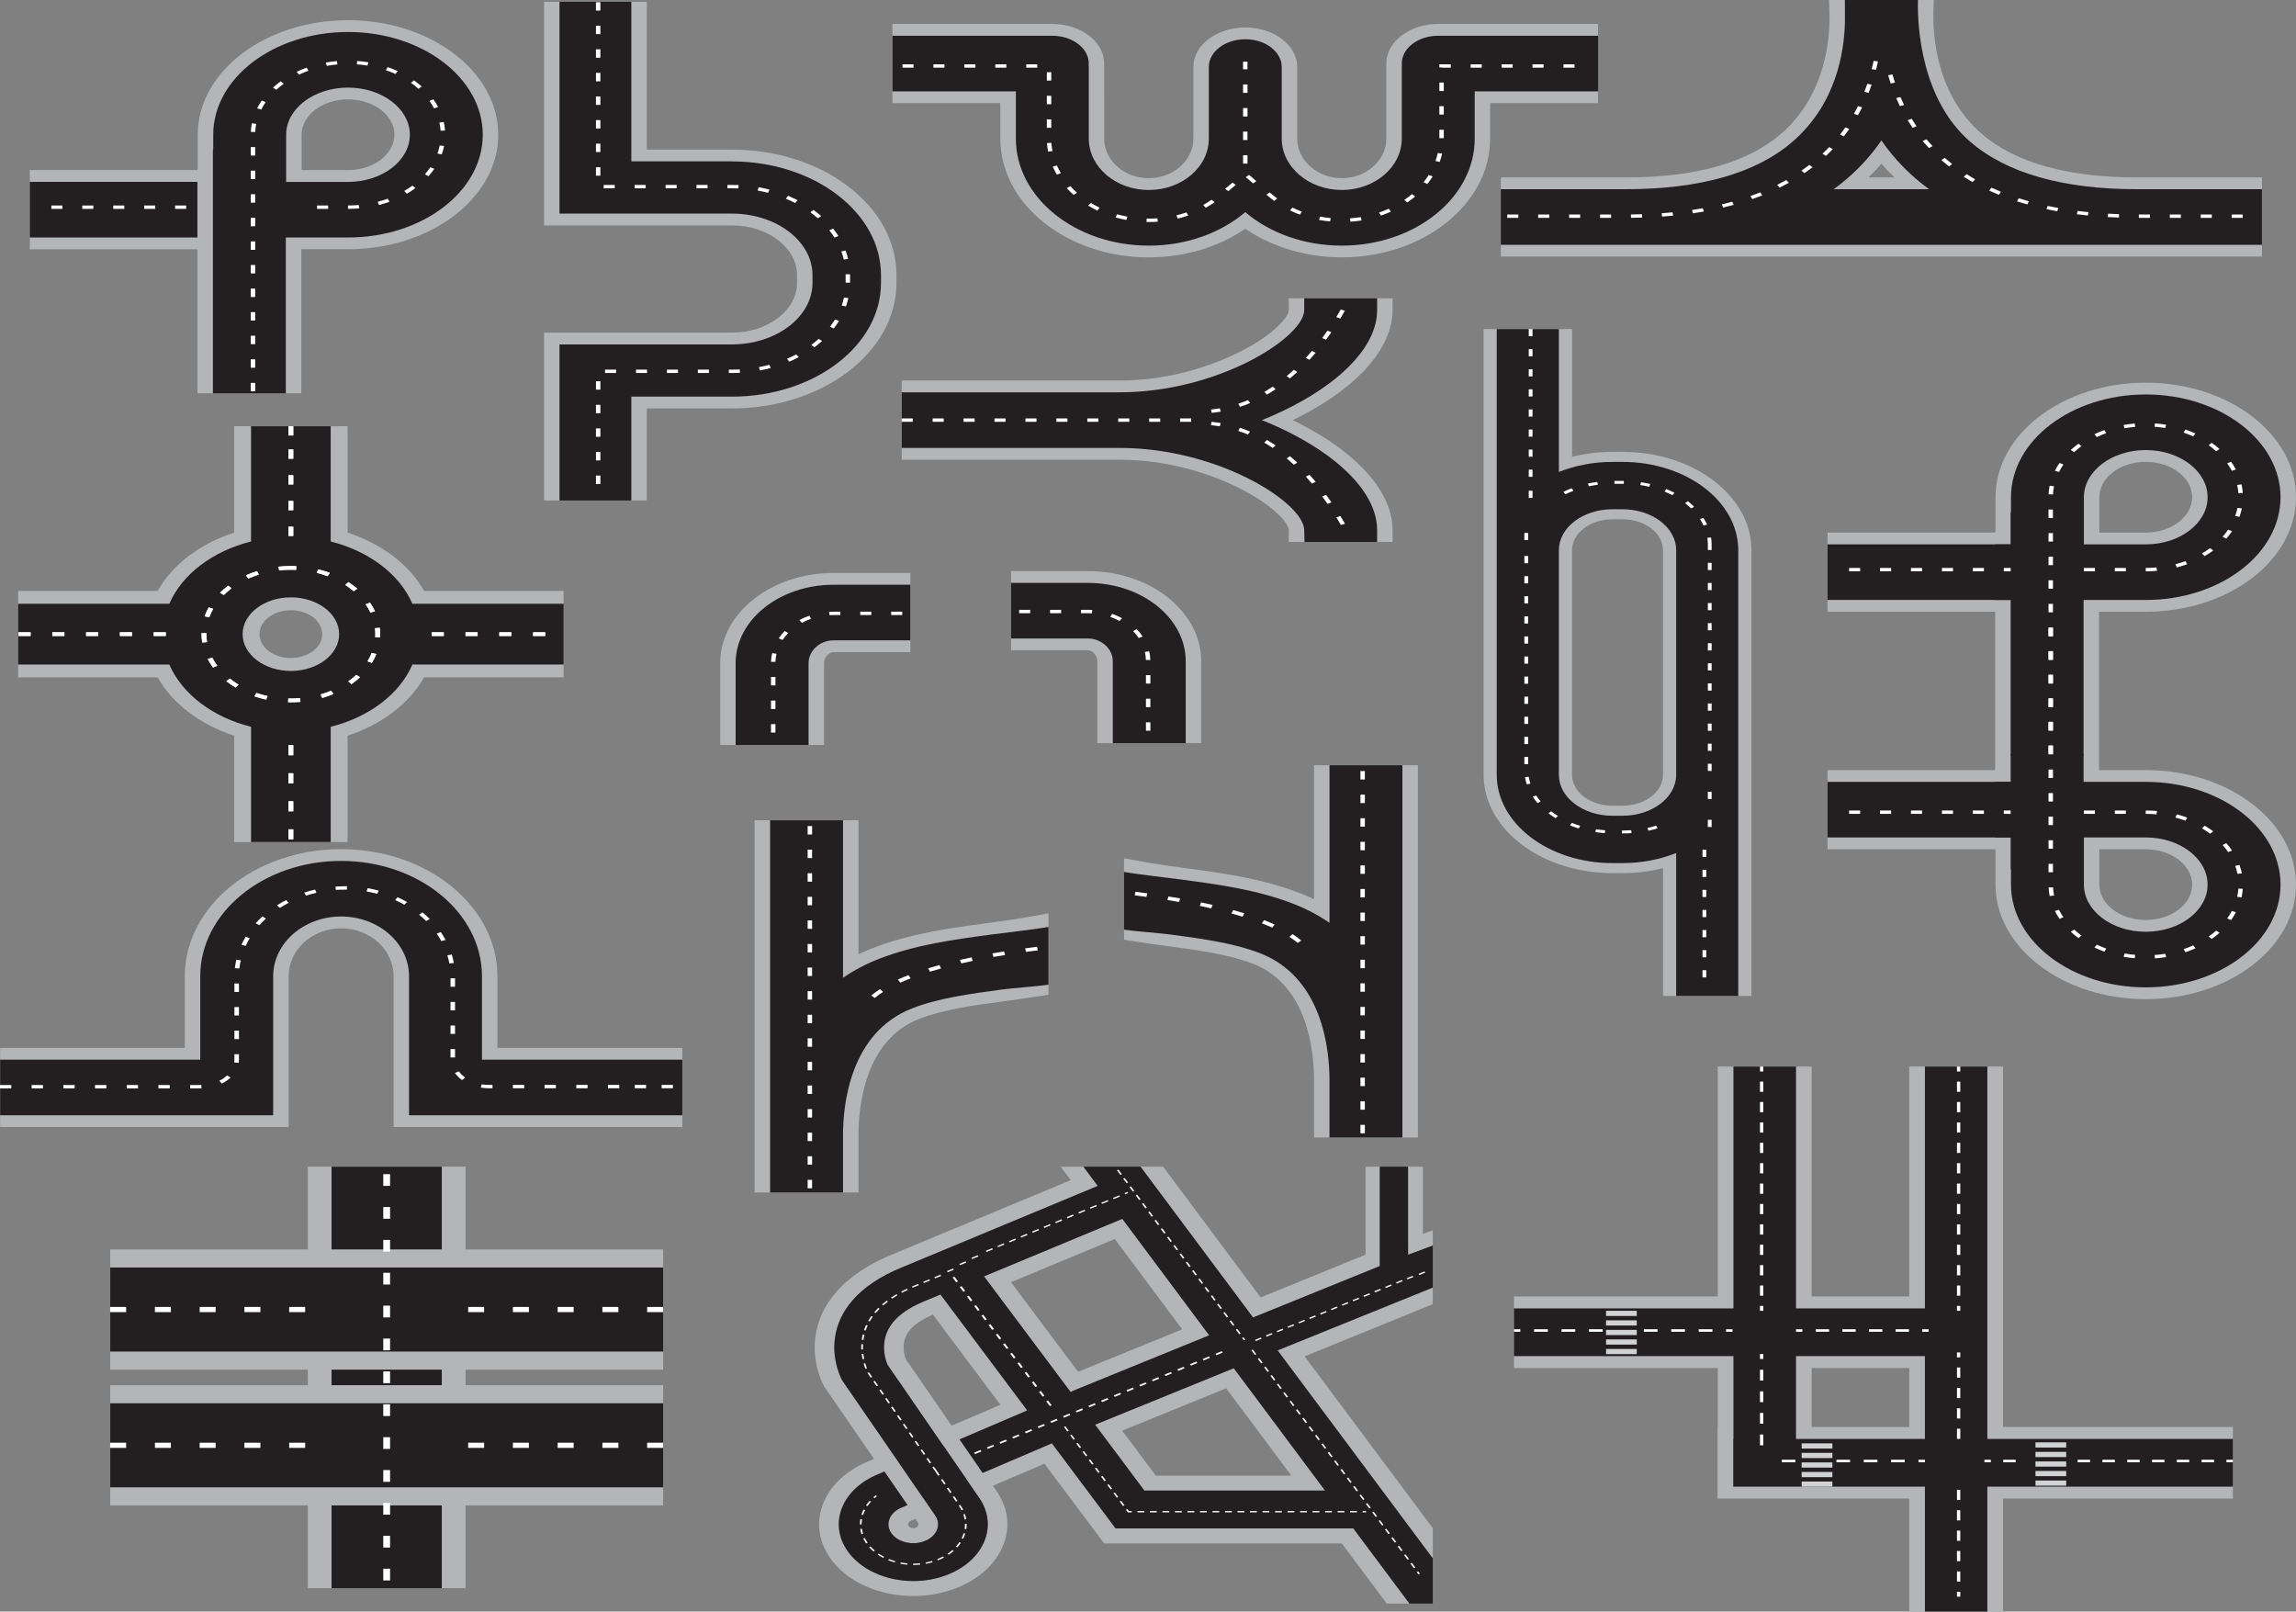 <?xml version="1.0" encoding="UTF-8"?>
<svg id="Layer_1" data-name="Layer 1" xmlns="http://www.w3.org/2000/svg" viewBox="0 0 1090.16 765.1">
  <rect x="0" y="0" width="1090.16" height="765.1" fill="#808080" stroke="none"/>
  <defs>
    <style>
      .cls-1 {
        fill: #fff;
      }

      .cls-2 {
        fill: #b3b5b7;
      }

      .cls-3 {
        fill: #f5f5f5;
      }

      .cls-4 {
        fill: #d0d2d3;
      }

      .cls-5 {
        fill: #231f20;
      }
    </style>
  </defs>
  <g>
    <path class="cls-2" d="m1018.82,365.6h-22.18v-75.18h22.18c39.33,0,71.34-24.39,71.34-54.37s-32-54.37-71.34-54.37-71.34,24.39-71.34,54.37v16.39h-.15v.4h-79.58v37.58h79.58v75.18h-79.58v37.58h79.58v.4h.15v16.39c0,29.98,32,54.37,71.34,54.37s71.34-24.39,71.34-54.37-32-54.37-71.34-54.37Zm-22.03-129.55c0-9.26,9.88-16.79,22.03-16.79s22.03,7.53,22.03,16.79-9.88,16.79-22.03,16.79h-22.03v-16.79Zm22.03,200.72c-12.15,0-22.03-7.53-22.03-16.79v-16.79h22.03c12.15,0,22.03,7.53,22.03,16.79s-9.88,16.79-22.03,16.79Z"/>
    <path class="cls-5" d="m1018.82,187.27c-35.29,0-63.99,21.88-63.99,48.78v22.39h-7.49v26.39h71.48c35.29,0,63.99-21.88,63.99-48.78s-28.71-48.78-63.99-48.78Zm0,71.17h-29.37v-22.39c0-12.35,13.18-22.39,29.37-22.39s29.37,10.04,29.37,22.39-13.18,22.39-29.37,22.39Z"/>
    <rect class="cls-5" x="867.75" y="258.43" width="87.07" height="26.39"/>
    <rect class="cls-5" x="954.68" y="243.18" width="34.62" height="115.61"/>
    <rect class="cls-1" x="972.66" y="342.66" width="2.1" height="4"/>
    <rect class="cls-1" x="972.66" y="331.46" width="2.1" height="4"/>
    <rect class="cls-1" x="972.66" y="320.27" width="2.1" height="4"/>
    <rect class="cls-1" x="972.66" y="309.08" width="2.1" height="4"/>
    <rect class="cls-1" x="972.66" y="297.88" width="2.1" height="4"/>
    <rect class="cls-1" x="972.66" y="286.69" width="2.1" height="4"/>
    <rect class="cls-1" x="972.66" y="275.49" width="2.1" height="4"/>
    <rect class="cls-1" x="972.66" y="264.3" width="2.1" height="4"/>
    <rect class="cls-1" x="972.66" y="253.1" width="2.1" height="4"/>
    <path class="cls-1" d="m974.76,357.85h-2.1v-4h2.1v4Zm44.06-86.63v-1.6c1.71,0,3.43-.08,5.11-.22l.24,1.59c-1.77.16-3.57.24-5.35.24Zm-9.44,0h-5.25v-1.6h5.25v1.6Zm-14.69,0h-5.24v-1.6h5.24v1.6Zm-40.01,0h-3.26v-1.6h3.26v1.6Zm-12.7,0h-5.25v-1.6h5.25v1.6Zm-14.69,0h-5.24v-1.6h5.24v1.6Zm-14.69,0h-5.25v-1.6h5.25v1.6Zm-14.69,0h-5.25v-1.6h5.25v1.6Zm-14.69,0h-5.24v-1.6h5.24v1.6Zm150.35-1.85l-.67-1.51c1.61-.42,3.21-.91,4.75-1.47l.9,1.45c-1.61.58-3.29,1.1-4.97,1.54Zm13.21-5.36l-1.27-1.27c1.35-.79,2.66-1.64,3.88-2.54l1.46,1.15c-1.28.94-2.65,1.84-4.07,2.66Zm10.27-8.29l-1.74-.9c.95-1.07,1.84-2.2,2.62-3.35l1.86.74c-.82,1.2-1.75,2.39-2.74,3.51Zm-82.3-9.82h-2.1v-4h2.1v4Zm88.57-.53l-2.02-.43c.45-1.25.81-2.53,1.07-3.81l2.07.24c-.27,1.34-.65,2.69-1.12,4Zm-88.54-10.64l-2.1-.06c.07-1.36.24-2.73.51-4.07l2.07.25c-.26,1.28-.43,2.58-.49,3.88Zm88.02-.61c-.1-1.3-.29-2.6-.58-3.88l2.07-.27c.3,1.33.51,2.7.61,4.06l-2.09.09Zm-85.17-10.05l-1.96-.57c.64-1.27,1.38-2.52,2.21-3.72l1.86.74c-.79,1.15-1.5,2.35-2.1,3.56Zm82.06-.57c-.64-1.2-1.37-2.39-2.19-3.53l1.84-.77c.86,1.19,1.63,2.44,2.3,3.7l-1.95.6Zm-74.86-8.83l-1.62-1.02c1.13-1.05,2.36-2.05,3.65-3l1.45,1.15c-1.23.9-2.4,1.86-3.48,2.86Zm67.43-.47c-1.11-.99-2.3-1.93-3.55-2.81l1.42-1.17c1.31.92,2.56,1.91,3.72,2.94l-1.59,1.04Zm-56.69-6.7l-1.11-1.36c1.51-.72,3.1-1.38,4.71-1.96l.9,1.45c-1.54.55-3.05,1.18-4.5,1.87Zm45.77-.32c-1.46-.67-2.99-1.27-4.54-1.8l.86-1.46c1.62.56,3.22,1.19,4.75,1.89l-1.08,1.37Zm-32.58-3.86l-.48-1.56c1.74-.31,3.51-.54,5.29-.7l.24,1.59c-1.69.15-3.39.37-5.04.67Zm19.31-.13c-1.66-.27-3.36-.47-5.06-.59l.2-1.59c1.77.13,3.56.34,5.3.62l-.44,1.56Z"/>
    <rect class="cls-5" x="867.75" y="371.19" width="87.07" height="26.39"/>
    <path class="cls-5" d="m1018.82,371.19h-29.52v-13.06h-34.62v13.06h-7.34v26.39h7.34v15.26h.15v7.13c0,26.89,28.71,48.78,63.99,48.78s63.99-21.88,63.99-48.78-28.71-48.78-63.99-48.78Zm0,71.16c-16.2,0-29.37-10.04-29.37-22.39v-22.39h29.37c16.2,0,29.37,10.04,29.37,22.39s-13.18,22.39-29.37,22.39Z"/>
    <g>
      <path class="cls-1" d="m1024.17,385.02l-.24,1.59c-1.68-.15-3.4-.22-5.11-.22v-1.6c1.79,0,3.59.08,5.35.23Zm-14.79,1.36h-5.25v-1.6h5.25v1.6Zm-14.69,0h-5.24v-1.6h5.24v1.6Zm-40.01,0h-3.26v-1.6h3.26v1.6Zm-12.7,0h-5.25v-1.6h5.25v1.6Zm-14.69,0h-5.24v-1.6h5.24v1.6Zm-14.69,0h-5.25v-1.6h5.25v1.6Zm-14.69,0h-5.25v-1.6h5.25v1.6Zm-14.69,0h-5.24v-1.6h5.24v1.6Zm155.33,1.78l-.9,1.44c-1.54-.56-3.14-1.05-4.75-1.47l.67-1.51c1.69.43,3.36.95,4.97,1.54Zm12.3,6.49l-1.46,1.15c-1.22-.9-2.53-1.76-3.88-2.54l1.27-1.27c1.42.83,2.78,1.72,4.07,2.66Zm8.95,9.13l-1.86.74c-.79-1.15-1.67-2.28-2.62-3.35l1.74-.9c1,1.12,1.92,2.3,2.74,3.51Zm-85.04,10.31h-2.1v-4h2.1v4Zm89.69.53l-2.07.24c-.26-1.28-.62-2.57-1.07-3.81l2.02-.42c.47,1.31.85,2.65,1.12,4Zm-89.17,10.52l-2.07.25c-.27-1.34-.45-2.71-.51-4.07l2.1-.06c.07,1.3.23,2.61.49,3.88Zm89.62-3.18c-.1,1.36-.3,2.73-.61,4.06l-2.07-.27c.29-1.27.49-2.58.58-3.88l2.09.09Zm-85.16,13.51l-1.86.74c-.83-1.2-1.57-2.46-2.21-3.72l1.96-.57c.61,1.21,1.32,2.41,2.1,3.55Zm81.9-2.38c-.67,1.26-1.44,2.5-2.3,3.7l-1.84-.77c.82-1.14,1.55-2.33,2.19-3.53l1.95.6Zm-73.32,11.09l-1.45,1.15c-1.29-.94-2.51-1.95-3.65-3l1.62-1.02c1.08,1,2.25,1.96,3.48,2.86Zm65.55-1.35c-1.16,1.03-2.41,2.02-3.72,2.94l-1.42-1.17c1.25-.88,2.44-1.83,3.55-2.81l1.59,1.04Zm-53.78,7.52l-.9,1.45c-1.61-.58-3.2-1.24-4.71-1.96l1.11-1.36c1.45.69,2.96,1.31,4.5,1.87Zm42.35-.17c-1.53.7-3.13,1.33-4.75,1.89l-.86-1.46c1.55-.53,3.08-1.14,4.54-1.8l1.08,1.37Zm-28.62,3.15l-.24,1.59c-1.77-.15-3.55-.39-5.29-.7l.48-1.56c1.66.29,3.36.52,5.04.66Zm14.7,1.03c-1.74.29-3.53.5-5.3.62l-.2-1.59c1.69-.12,3.4-.32,5.06-.59l.44,1.56Z"/>
      <g>
        <rect class="cls-1" x="972.66" y="309.35" width="2.1" height="4"/>
        <rect class="cls-1" x="972.66" y="320.55" width="2.1" height="4"/>
        <rect class="cls-1" x="972.66" y="331.74" width="2.1" height="4"/>
        <rect class="cls-1" x="972.66" y="342.94" width="2.1" height="4"/>
        <rect class="cls-1" x="972.66" y="354.13" width="2.1" height="4"/>
        <rect class="cls-1" x="972.66" y="365.33" width="2.1" height="4"/>
        <rect class="cls-1" x="972.66" y="376.52" width="2.1" height="4"/>
        <rect class="cls-1" x="972.66" y="387.71" width="2.1" height="4"/>
        <rect class="cls-1" x="972.66" y="398.91" width="2.1" height="4"/>
        <rect class="cls-1" x="972.66" y="298.16" width="2.1" height="4"/>
      </g>
    </g>
  </g>
  <g>
    <g>
      <path class="cls-2" d="m428.14,180.66h103.33c26.45,0,47.38-8.62,57.49-13.76,15.82-8.04,22.94-16.35,22.94-19.69v-5.6h49.31v5.6c0,17.69-15.91,36.05-43.65,50.37-1.23.64-2.48,1.26-3.75,1.88,1.27.61,2.52,1.24,3.75,1.88,27.74,14.32,43.65,32.67,43.65,50.36v5.6h-49.31v-5.6c0-3.34-7.12-11.65-22.94-19.69-10.12-5.14-31.04-13.76-57.49-13.76h-103.33v-37.58Z"/>
      <path class="cls-5" d="m653.87,141.61v5.6c0,15.81-14.73,32.47-40.42,45.73-4.58,2.37-9.37,4.54-14.3,6.51,4.93,1.97,9.72,4.14,14.3,6.51,25.69,13.26,40.42,29.93,40.42,45.73v5.6h-34.48l-.14-5.6c0-12.86-40.63-39.05-87.77-39.05h-103.33v-26.39h103.33c47.14,0,87.77-26.19,87.77-39.05v-5.6h34.62Z"/>
    </g>
    <g>
      <path class="cls-1" d="m428.14,200.25v-1.6h5.25v1.6h-5.25Zm14.69,0v-1.6h5.25v1.6h-5.25Zm14.68,0v-1.6h5.25v1.6h-5.25Zm14.69,0v-1.6h5.25v1.6h-5.25Zm14.69,0v-1.6h5.25v1.6h-5.25Zm14.69,0v-1.6h5.25v1.6h-5.25Zm14.68,0v-1.6h5.25v1.6h-5.25Zm14.69,0v-1.6h5.25v1.6h-5.25Zm14.69,0v-1.6h5.25v1.6h-5.25Zm14.69,0v-1.6h5.25v1.6h-5.25Z"/>
      <path class="cls-1" d="m575.02,194.4c1.36-.12,2.76-.31,4.17-.54l.46,1.56c-1.48.25-2.95.44-4.38.58l-.25-1.59Zm12.92-2.72c1.52-.5,3.08-1.09,4.62-1.73l1.01,1.4c-1.6.67-3.21,1.27-4.79,1.8l-.84-1.47Zm12.36-5.61c1.34-.79,2.68-1.63,3.99-2.51l1.39,1.2c-1.35.9-2.73,1.77-4.11,2.57l-1.27-1.27Zm10.64-7.5c1.17-.98,2.31-1.98,3.41-2.99l1.62,1.02c-1.13,1.04-2.29,2.05-3.48,3.05l-1.55-1.08Zm9.08-8.67c1.01-1.1,1.98-2.19,2.92-3.3l1.75.88c-.95,1.11-1.94,2.23-2.96,3.34l-1.71-.92Zm7.77-9.41c.87-1.19,1.71-2.35,2.5-3.5l1.85.74c-.81,1.16-1.65,2.34-2.53,3.54l-1.83-.79Zm6.69-9.93c.76-1.26,1.48-2.48,2.13-3.63l1.93.63c-.66,1.16-1.38,2.39-2.16,3.67l-1.9-.68Z"/>
      <path class="cls-1" d="m574.98,201.86l.25-1.59c1.42.13,2.9.32,4.38.57l-.45,1.56c-1.42-.23-2.82-.42-4.17-.54Zm12.93,2.7l.83-1.47c1.58.52,3.2,1.12,4.79,1.79l-1.01,1.4c-1.54-.64-3.09-1.22-4.62-1.72Zm12.37,5.59l1.27-1.27c1.38.8,2.77,1.67,4.12,2.57l-1.39,1.2c-1.31-.88-2.66-1.72-4-2.5Zm10.65,7.49l1.55-1.08c1.2,1,2.36,2.01,3.49,3.04l-1.62,1.02c-1.1-1.01-2.25-2.01-3.41-2.99Zm9.1,8.66l1.71-.92c1.03,1.11,2.01,2.22,2.97,3.34l-1.75.88c-.94-1.1-1.91-2.2-2.93-3.29Zm7.79,9.41l1.82-.79c.89,1.2,1.73,2.37,2.54,3.54l-1.85.75c-.8-1.14-1.63-2.31-2.51-3.49Zm6.71,9.92l1.9-.68c.78,1.28,1.5,2.51,2.17,3.67l-1.93.63c-.65-1.15-1.37-2.37-2.14-3.63Z"/>
    </g>
  </g>
  <g>
    <path class="cls-2" d="m712.6,121.81v-37.58h59.31c33.07,0,57.89-6.97,73.76-20.71,19.41-16.81,22.74-40.6,22.99-53.34-.02-1.27-.02-2.48,0-3.62l-.2-6.56h49.71l-.16,5.72c-.31,11.17,1.31,39.19,23.05,57.91,15.87,13.67,40.64,20.6,73.64,20.6h59.31v37.58h-361.4Zm186.84-37.58c-2.15-2.09-4.2-4.27-6.13-6.53-1.94,2.26-3.99,4.44-6.13,6.53h12.27Z"/>
    <path class="cls-5" d="m1014.69,89.83c-35.19,0-61.81-7.57-79.14-22.49-23.06-19.86-25.26-54.08-24.89-67.34h-34.7c0,.31.02,6.22.03,6.54-.02,1.15-.02,2.37,0,3.65-.27,14.43-4.12,39.11-24.82,57.03-17.32,15-43.99,22.61-79.27,22.61h-59.31v26.39h361.4v-26.39h-59.31Zm-144.02,0c2.25-1.65,4.42-3.37,6.5-5.17,6.56-5.68,11.86-11.77,16.14-18.01,4.28,6.24,9.58,12.34,16.14,18.01,2.08,1.8,4.25,3.52,6.5,5.17h-45.27Z"/>
    <path class="cls-1" d="m1064.87,103.42h-5.24v-1.6h5.24v1.6Zm-14.69,0h-5.25v-1.6h5.25v1.6Zm-14.69,0h-5.24v-1.6h5.24v1.6Zm-14.69,0h-5.25v-1.6h5.25v1.6Zm-255.83,0h-5.25v-1.6h5.25v1.6Zm-14.69,0h-5.25v-1.6h5.25v1.6Zm-14.69,0h-5.25v-1.6h5.25v1.6Zm-14.69,0h-5.25v-1.6h5.25v1.6Zm53.52-.01l-.03-1.6c1.76-.02,3.5-.05,5.21-.11l.09,1.6c-1.74.06-3.5.09-5.27.11Zm231.64-.13c-1.78-.06-3.53-.14-5.26-.24l.15-1.59c1.71.09,3.45.17,5.21.23l-.1,1.6Zm-216.9-.46l-.19-1.59c1.74-.12,3.47-.27,5.18-.43l.26,1.59c-1.73.17-3.48.31-5.25.43Zm202.18-.51c-1.76-.18-3.5-.38-5.22-.6l.34-1.58c1.7.22,3.41.41,5.16.58l-.28,1.59Zm-187.54-1.05l-.39-1.57c1.72-.25,3.41-.52,5.09-.82l.48,1.56c-1.7.3-3.42.58-5.17.83Zm173-.96c-1.73-.32-3.44-.65-5.12-1.01l.57-1.54c1.65.35,3.33.68,5.04.99l-.49,1.56Zm-158.64-1.76l-.63-1.52c1.67-.4,3.32-.82,4.93-1.26l.71,1.5c-1.65.45-3.32.88-5.01,1.28Zm144.46-1.48c-1.67-.47-3.31-.96-4.92-1.47l.81-1.48c1.58.51,3.2,1,4.83,1.45l-.72,1.5Zm-130.62-2.53l-.88-1.46c1.58-.56,3.13-1.13,4.66-1.74l.97,1.42c-1.56.62-3.14,1.21-4.76,1.77Zm117.09-2.07c-1.57-.63-3.1-1.3-4.61-1.99l1.08-1.37c1.47.68,2.98,1.32,4.51,1.95l-.99,1.41Zm-104.09-3.38l-1.15-1.35c1.46-.72,2.88-1.47,4.27-2.24l1.24,1.29c-1.43.79-2.88,1.56-4.36,2.3Zm91.56-2.66c-1.41-.81-2.8-1.64-4.15-2.5l1.34-1.22c1.32.84,2.68,1.65,4.07,2.45l-1.26,1.28Zm-79.8-4.22l-1.4-1.19c1.28-.88,2.54-1.79,3.75-2.72l1.49,1.12c-1.25.96-2.53,1.89-3.84,2.79Zm68.64-3.22c-1.1-.86-2.18-1.74-3.23-2.65l-.36-.32,1.56-1.07.39.34c1.01.87,2.06,1.73,3.13,2.57l-1.49,1.12Zm-58.42-4.98l-1.63-1.01c1.1-1.03,2.15-2.07,3.16-3.13l1.7.93c-1.03,1.09-2.11,2.16-3.23,3.21Zm48.9-3.69c-1.04-1.11-2.03-2.22-2.98-3.34l1.77-.87c.93,1.1,1.9,2.19,2.92,3.28l-1.71.93Zm-40.42-5.58l-1.8-.82c.89-1.14,1.74-2.29,2.55-3.45l1.85.75c-.82,1.18-1.69,2.36-2.6,3.53Zm32.66-4.04c-.82-1.2-1.61-2.41-2.35-3.62l1.9-.68c.73,1.19,1.49,2.37,2.3,3.55l-1.86.75Zm-25.94-6.02l-1.93-.63c.69-1.22,1.34-2.45,1.96-3.67l1.96.58c-.62,1.23-1.28,2.48-1.99,3.73Zm19.92-4.29c-.62-1.27-1.2-2.54-1.75-3.8l1.99-.5c.54,1.25,1.11,2.5,1.72,3.75l-1.96.56Zm-14.87-6.31l-2.01-.47c.51-1.28.97-2.55,1.41-3.81l2.03.4c-.44,1.29-.92,2.58-1.43,3.88Zm10.47-4.47c-.44-1.31-.84-2.62-1.2-3.92l2.05-.33c.36,1.28.76,2.57,1.19,3.87l-2.04.39Zm-6.94-6.48l-2.06-.3c.34-1.33.64-2.63.91-3.92l2.07.26c-.28,1.3-.58,2.62-.93,3.96Z"/>
  </g>
  <g>
    <path class="cls-2" d="m165.23,9.59c-39.33,0-71.34,24.39-71.34,54.37v16.79h-.15v37.58h71.49c39.33,0,71.34-24.39,71.34-54.37S204.56,9.59,165.23,9.59Zm0,71.17h-22.03v-16.79c0-9.26,9.88-16.79,22.03-16.79s22.03,7.53,22.03,16.79-9.88,16.79-22.03,16.79Z"/>
    <rect class="cls-2" x="14.16" y="80.76" width="79.58" height="37.58"/>
    <rect class="cls-5" x="14.16" y="86.35" width="87.07" height="26.39"/>
    <rect class="cls-2" x="93.74" y="80.36" width="49.31" height="106.35"/>
    <path class="cls-5" d="m165.23,15.19c-35.29,0-63.99,21.88-63.99,48.78v7.13h-.15v115.61h34.62v-73.96h29.52c35.29,0,63.99-21.88,63.99-48.78s-28.71-48.78-63.99-48.78Zm0,71.17h-29.37v-22.39c0-12.35,13.18-22.39,29.37-22.39s29.37,10.04,29.37,22.39-13.18,22.39-29.37,22.39Z"/>
    <g>
      <path class="cls-1" d="m165.23,99.15v-1.6c1.71,0,3.43-.08,5.11-.22l.24,1.59c-1.77.16-3.57.23-5.35.23Zm-9.44,0h-5.25v-1.6h5.25v1.6Zm-67.4,0h-5.25v-1.6h5.25v1.6Zm-14.69,0h-5.25v-1.6h5.25v1.6Zm-14.69,0h-5.24v-1.6h5.24v1.6Zm-14.69,0h-5.25v-1.6h5.25v1.6Zm-14.69,0h-5.24v-1.6h5.24v1.6Zm150.35-1.84l-.67-1.51c1.61-.42,3.21-.91,4.75-1.47l.9,1.45c-1.61.58-3.29,1.1-4.97,1.54Zm13.21-5.36l-1.27-1.27c1.35-.79,2.66-1.64,3.88-2.54l1.46,1.15c-1.28.94-2.65,1.84-4.07,2.66Zm10.27-8.29l-1.74-.9c.95-1.07,1.84-2.2,2.62-3.35l1.86.74c-.82,1.2-1.75,2.38-2.74,3.51Zm-82.3-9.82h-2.1v-4h2.1v4Zm88.57-.53l-2.02-.43c.45-1.25.81-2.53,1.07-3.81l2.07.24c-.27,1.34-.65,2.69-1.12,4Zm-88.54-10.64l-2.1-.06c.07-1.36.24-2.73.51-4.07l2.07.25c-.26,1.28-.43,2.58-.49,3.88Zm88.02-.61c-.1-1.3-.29-2.6-.58-3.88l2.07-.27c.31,1.33.51,2.7.61,4.06l-2.09.09Zm-85.17-10.05l-1.96-.57c.64-1.27,1.38-2.52,2.21-3.72l1.86.74c-.79,1.15-1.5,2.35-2.1,3.55Zm82.06-.57c-.64-1.2-1.37-2.39-2.19-3.53l1.84-.77c.86,1.19,1.63,2.44,2.3,3.7l-1.95.6Zm-74.86-8.83l-1.62-1.02c1.13-1.05,2.36-2.05,3.65-3l1.45,1.15c-1.23.9-2.4,1.86-3.48,2.86Zm67.43-.47c-1.11-.99-2.3-1.93-3.55-2.81l1.42-1.17c1.31.92,2.56,1.91,3.72,2.94l-1.59,1.04Zm-56.69-6.7l-1.11-1.36c1.51-.72,3.1-1.38,4.71-1.96l.9,1.45c-1.54.55-3.05,1.18-4.5,1.87Zm45.77-.32c-1.46-.67-2.99-1.27-4.54-1.8l.86-1.46c1.62.56,3.22,1.19,4.75,1.89l-1.08,1.37Zm-32.58-3.86l-.48-1.56c1.74-.31,3.51-.54,5.29-.7l.24,1.59c-1.69.15-3.39.37-5.04.67Zm19.31-.13c-1.66-.27-3.37-.47-5.06-.59l.2-1.59c1.77.13,3.56.34,5.3.62l-.44,1.56Z"/>
      <g>
        <rect class="cls-1" x="119.07" y="170.58" width="2.1" height="4"/>
        <rect class="cls-1" x="119.07" y="159.39" width="2.1" height="4"/>
        <rect class="cls-1" x="119.07" y="148.19" width="2.1" height="4"/>
        <rect class="cls-1" x="119.07" y="137" width="2.1" height="4"/>
        <rect class="cls-1" x="119.07" y="125.8" width="2.1" height="4"/>
        <rect class="cls-1" x="119.07" y="114.61" width="2.1" height="4"/>
        <rect class="cls-1" x="119.07" y="103.41" width="2.1" height="4"/>
        <rect class="cls-1" x="119.07" y="92.22" width="2.1" height="4"/>
        <rect class="cls-1" x="119.07" y="81.02" width="2.1" height="4"/>
        <rect class="cls-1" x="119.07" y="181.77" width="2.1" height="4"/>
      </g>
    </g>
  </g>
  <g>
    <g>
      <path class="cls-2" d="m323.97,535.06h-137.09v-71.56c0-12.57-11.18-22.79-24.92-22.79s-24.92,10.22-24.92,22.79v71.56H.06v-37.58h87.68v-33.98c0-33.29,33.29-60.37,74.22-60.37s74.22,27.08,74.22,60.37v33.98h87.79v37.58Z"/>
      <path class="cls-5" d="m323.97,503.07v26.39h-129.75v-65.97c0-15.65-14.47-28.39-32.26-28.39s-32.26,12.73-32.26,28.39v65.97H.06v-26.39h95.02v-39.58c0-30.2,30-54.77,66.88-54.77s66.88,24.57,66.88,54.77v39.58h95.13Z"/>
    </g>
    <path class="cls-1" d="m306.77,515.06v1.6h-5.37v-1.6h5.37Zm12.75,0v1.6h-5.37v-1.6h5.37Zm-25.49,0v1.6h-5.37v-1.6h5.37Zm-15.04,0v1.6h-5.37v-1.6h5.37Zm-15.05,0v1.6h-5.37v-1.6h5.37Zm-15.05,0v1.6h-5.37v-1.6h5.37Zm-15.05,0v1.6h-1.66c-1.32,0-2.64-.11-3.91-.32l.46-1.56c1.12.18,2.28.27,3.45.27h1.66Zm-12.97-3.45l-1.51,1.15c-1.35-1-2.5-2.14-3.38-3.4l1.9-.75c.78,1.12,1.79,2.12,2.99,3Zm-4.81-47.16v4h-2.15v-4h2.15Zm0,11.2v3.99h-2.15v-3.99h2.15Zm0,11.19v4h-2.15v-4h2.15Zm0,11.2v4h-2.15v-4h2.15Zm-.58-40.86l-2.12.21c-.23-1.29-.55-2.58-.94-3.86l2.09-.36c.41,1.32.73,2.67.97,4Zm-3.91-10.98l-1.99.6c-.66-1.21-1.39-2.4-2.2-3.57l1.91-.73c.83,1.21,1.6,2.45,2.27,3.7Zm-7.5-9.91l-1.72.97c-1.05-1.05-2.19-2.06-3.36-3.01l1.58-1.08c1.22.99,2.4,2.05,3.5,3.13Zm-10.79-8.06l-1.3,1.28c-1.38-.78-2.85-1.51-4.35-2.19l1.11-1.37c1.56.7,3.09,1.46,4.54,2.27Zm-13.46-5.41l-.72,1.5c-1.65-.43-3.35-.81-5.04-1.1l.49-1.56c1.76.31,3.54.7,5.26,1.16Zm-15.08-2.07l-.02,1.6h-1.04c-1.41,0-2.82.04-4.21.13l-.19-1.59c1.44-.09,2.92-.15,4.39-.16h1.07Zm-14.51,3.1c-1.69.39-3.34.85-4.93,1.36l-.85-1.47c1.65-.53,3.38-1.01,5.14-1.41l.64,1.52Zm-13.17,4.78c-1.4.72-2.8,1.52-4.17,2.39l-1.39-1.21c1.42-.91,2.89-1.74,4.34-2.49l1.23,1.31Zm-10.77,7.44c-1.09,1-2.14,2.06-3.13,3.15l-1.78-.89c1.02-1.14,2.11-2.24,3.24-3.28l1.67,1.01Zm-7.71,9.32c-.72,1.21-1.36,2.44-1.92,3.65l-2.03-.52c.58-1.25,1.25-2.52,2-3.78l1.96.65Zm-4.25,10.5c-.3,1.24-.52,2.55-.67,3.89l-2.14-.13c.15-1.39.39-2.74.69-4.03l2.12.28Zm-.88,11.02v4h-2.15v-4h2.15Zm0,11.19v4h-2.15v-4h2.15Zm0,11.2v4h-2.15v-4h2.15Zm0,11.2v2.62c0,.5-.04.99-.1,1.46l-2.14-.18c.07-.42.09-.85.09-1.29v-2.62h2.15Zm-3.95,11.06c-1.18,1.11-2.59,2.07-4.18,2.86l-1.2-1.32c1.41-.71,2.65-1.56,3.68-2.53l1.69.99Zm-13.81,5.15h-5.43s0-1.6,0-1.6h5.32s.1,1.6.1,1.6Zm-15.1-1.6v1.6h-5.37v-1.6h5.37Zm-15.05,0v1.6h-5.37v-1.6h5.37Zm-15.05,0v1.6h-5.37v-1.6h5.37Zm-15.04,0v1.6h-5.37v-1.6h5.37Zm-15.05,0v1.6h-5.37v-1.6h5.37Zm-15.05,0v1.6H0v-1.6h5.37Z"/>
  </g>
  <g>
    <path class="cls-2" d="m704.42,156.23h42v60.66c6.18-1.56,12.69-2.37,19.21-2.37h4.77c33.75,0,61.21,20.93,61.21,46.65v211.64h-41.99v-60.66c-6.18,1.56-12.69,2.37-19.21,2.37h-4.77c-33.75,0-61.21-20.93-61.21-46.65v-66.68s0-144.96,0-144.96Zm85.18,104.94c0-8.07-8.62-14.64-19.21-14.64h-4.77c-10.59,0-19.21,6.57-19.21,14.64v106.7c0,8.07,8.62,14.64,19.21,14.64h4.77c10.59,0,19.21-6.57,19.21-14.64v-106.7Z"/>
    <path class="cls-5" d="m825.34,472.81v-211.64c0-23.1-24.65-41.88-54.95-41.88h-4.77c-9.19,0-17.85,1.74-25.46,4.79v-67.85h-29.49v144.96h0v66.68c0,23.09,24.65,41.88,54.95,41.88h4.77c9.19,0,17.85-1.74,25.47-4.79v67.85h29.49Zm-54.95-85.53h-4.77c-14.04,0-25.46-8.71-25.46-19.41v-106.7c0-10.7,11.42-19.41,25.46-19.41h4.77c14.04,0,25.47,8.71,25.47,19.41v106.7c0,10.7-11.42,19.41-25.47,19.41Z"/>
    <g>
      <path class="cls-1" d="m723.78,362.77v-3.41h1.79v3.41h-1.79Zm0-9.54v-3.41h1.79v3.41h-1.79Zm0-9.54v-3.41h1.79v3.41h-1.79Zm0-9.53v-3.41h1.79v3.41h-1.79Zm0-9.54v-3.41h1.79v3.41h-1.79Zm0-9.54v-3.41h1.79v3.41h-1.79Zm0-9.54v-3.41h1.79v3.41h-1.79Zm0-9.53v-3.41h1.79v3.41h-1.79Zm0-9.54v-3.41h1.79v3.41h-1.79Zm0-9.54v-3.41h1.79v3.41h-1.79Zm0-9.54v-3.41h1.79v3.41h-1.79Zm0-10.98v-3.41h1.79v3.41h-1.79Zm.29,112.53l1.78-.17c.18,1.11.45,2.21.8,3.26l-1.73.33c-.37-1.11-.65-2.26-.85-3.42Zm3.69,9.3l1.6-.61c.65,1,1.39,1.98,2.17,2.88l-1.49.75c-.83-.95-1.59-1.97-2.28-3.02Zm7.45,7.88l1.27-.96c1.01.78,2.11,1.53,3.24,2.22l-1.12,1.06c-1.19-.73-2.33-1.51-3.39-2.33Zm7.09-152.61c1.25-.62,2.59-1.19,3.97-1.71l.8,1.22c-1.32.5-2.6,1.05-3.8,1.64l-.97-1.15Zm3.16,158.36l.83-1.2c1.29.52,2.62.98,3.97,1.38l-.66,1.27c-1.4-.42-2.8-.91-4.15-1.45Zm8.47-162.32c1.46-.3,2.96-.56,4.44-.75l.3,1.34c-1.43.18-2.86.42-4.27.72l-.47-1.32Zm3.55,165.5l.34-1.34c1.45.21,2.9.36,4.33.45l-.15,1.35c-1.48-.09-3-.25-4.51-.47Zm9.05-165.35v-1.37h4.47v1.37h-4.47Zm3.58,165.95v-1.36h.65c1.26,0,2.51-.04,3.74-.12l.16,1.35c-1.28.09-2.59.13-3.9.13h-.65Zm8.71-165.36l.34-1.34c1.49.22,2.98.5,4.42.83l-.52,1.31c-1.39-.32-2.82-.59-4.24-.81Zm3.41,162.79c1.41-.31,2.8-.67,4.14-1.08l.66,1.27c-1.39.42-2.84.8-4.31,1.11l-.49-1.31Zm8.1-159.71l.83-1.2c1.34.54,2.65,1.14,3.91,1.79l-1.01,1.13c-1.19-.62-2.45-1.2-3.74-1.72Zm9.77,5.53l1.28-.96c1.07.83,2.09,1.72,3.01,2.61l-1.4.84c-.89-.86-1.86-1.7-2.89-2.5Zm7.08,7.55l1.6-.6c.67,1.04,1.27,2.12,1.77,3.21l-1.69.45c-.48-1.04-1.04-2.07-1.68-3.07Zm3.47,8.88l1.78-.16c.18,1.16.27,2.33.27,3.47v2.49h-1.79v-2.49c0-1.09-.09-2.2-.26-3.31Zm.25,110.66v-3.39h1.8v3.42s-1.8-.03-1.8-.03Zm0,13.31v-3.39h1.8v3.42s-1.8-.03-1.8-.03Zm0,13.31v-3.39h1.8v3.42s-1.8-.03-1.8-.03Zm.01-36.14v-3.4h1.79v3.4h-1.79Zm0-9.53v-3.41h1.79v3.41h-1.79Zm0-9.54v-3.41h1.79v3.41h-1.79Zm0-9.54v-3.41h1.79v3.41h-1.79Zm0-9.54v-3.4h1.79v3.4h-1.79Zm0-9.53v-3.41h1.79v3.41h-1.79Zm0-9.54v-3.41h1.79v3.41h-1.79Zm0-9.54v-3.41h1.79v3.41h-1.79Zm0-9.54v-3.4h1.79v3.4h-1.79Zm0-9.53v-3.41h1.79v3.41h-1.79Z"/>
      <path class="cls-1" d="m725.86,226.37v-3.41h1.79v3.41h-1.79Zm0,10.02v-3.41h1.79v3.41h-1.79Zm0-19.55v-3.41h1.79v3.41h-1.79Zm0-9.53v-3.41h1.79v3.41h-1.79Zm0-9.54v-3.41h1.79v3.41h-1.79Zm0-9.54v-3.41h1.79v3.41h-1.79Zm0-9.54v-3.41h1.79v3.41h-1.79Zm0-9.53v-3.41h1.79v3.41h-1.79Zm0-9.54v-3.41h1.79v3.41h-1.79Z"/>
      <path class="cls-1" d="m808.36,464.01v-3.41h1.79v3.41h-1.79Zm0-9.53v-3.41h1.79v3.41h-1.79Zm0-9.54v-3.41h1.79v3.41h-1.79Zm0-9.54v-3.41h1.79v3.41h-1.79Zm0-9.54v-3.41h1.79v3.41h-1.79Zm0-9.53v-3.41h1.79v3.41h-1.79Zm0-9.54v-3.41h1.79v3.41h-1.79Z"/>
    </g>
  </g>
  <g>
    <g>
      <path class="cls-2" d="m682.89,11.37h0c-13.59,0-24.65,8.43-24.65,18.79,0,.28.02.56.04.83-.02.28-.04.55-.04.83v33.98c0,9.59-8.14,17.52-18.6,18.65-.13.01-.26.03-.4.04-.15.01-.3.02-.45.03-.21.02-.42.03-.63.04-.2,0-.41,0-.61.01-.16,0-.31.01-.47.01-5.48,0-10.68-1.87-14.66-5.28-4.19-3.59-6.5-8.39-6.5-13.51V31.83c0-10.36-11.06-18.79-24.65-18.79s-24.65,8.43-24.65,18.79v33.98c0,5.13-2.31,9.93-6.5,13.51-.29.25-.6.47-.9.7-.22.17-.43.35-.66.51-.28.2-.57.37-.86.55-.27.17-.52.35-.8.51-.25.15-.52.27-.78.4-.32.17-.64.35-.97.5-.22.1-.44.18-.67.27-.38.16-.76.33-1.16.47-.19.07-.4.12-.59.18-.43.14-.86.29-1.3.4-.19.05-.39.08-.59.13-.45.11-.9.22-1.37.3-.21.04-.43.05-.64.08-.45.07-.9.14-1.36.18-.67.06-1.35.09-2.04.09-11.67,0-21.16-8.43-21.16-18.79V31.83c0-.28-.02-.56-.04-.83.02-.28.04-.55.04-.83,0-10.36-11.06-18.79-24.65-18.79h-75.88v37.58h51.23v16.86c0,31.08,31.61,56.37,70.46,56.37,1.1,0,2.21-.02,3.31-.07.73-.03,1.46-.07,2.18-.12.31-.02.62-.03.93-.06,14.62-1.05,28.26-5.66,39.4-13.34.81.55,1.64,1.09,2.48,1.62.18.11.37.22.55.33.71.44,1.43.86,2.17,1.28.33.19.67.36,1,.54.6.33,1.2.65,1.81.96.38.19.76.38,1.14.56.58.29,1.17.57,1.77.84.4.18.79.36,1.2.53.6.26,1.2.51,1.81.76.4.16.79.32,1.19.48.65.25,1.3.49,1.96.73.37.13.73.27,1.11.4.81.28,1.63.54,2.46.79.22.07.44.14.66.21,1.05.31,2.1.6,3.16.87.31.08.63.15.94.22.76.19,1.52.37,2.29.53.41.09.82.17,1.23.25.68.14,1.36.27,2.05.39.44.08.88.15,1.33.22.67.11,1.34.2,2.01.29.45.06.9.12,1.35.17.69.08,1.37.15,2.06.22.43.04.87.08,1.3.12.75.06,1.51.1,2.27.14.37.02.74.05,1.11.06,1.13.04,2.26.07,3.39.07h0c38.85,0,70.46-25.29,70.46-56.37v-16.86h51.23V11.37h-75.88Z"/>
      <path class="cls-5" d="m682.89,16.97c-9.56,0-17.31,5.91-17.31,13.19,0,.28.03.56.06.83-.02.28-.06.55-.06.83v33.98c0,13.45-12.78,24.39-28.5,24.39h0c-7.86,0-14.98-2.74-20.14-7.15-5.16-4.42-8.36-10.51-8.36-17.24V31.83c0-7.29-7.75-13.19-17.31-13.19s-17.31,5.91-17.31,13.19v33.98c0,6.72-3.2,12.82-8.36,17.24-5.16,4.42-12.29,7.15-20.14,7.15h0c-15.71,0-28.5-10.94-28.5-24.39V31.83c0-.28-.03-.56-.06-.83.02-.28.06-.55.06-.83,0-7.29-7.75-13.19-17.31-13.19h-75.88v26.39h58.57v22.46c0,28,28.32,50.78,63.12,50.78,18.02,0,34.3-6.12,45.81-15.9,11.51,9.78,27.78,15.9,45.81,15.9,34.8,0,63.12-22.78,63.12-50.78v-22.46h58.57v-26.39h-75.88Z"/>
    </g>
    <g>
      <path class="cls-1" d="m545.46,105.39h-1.08s.04-1.61.04-1.61h1.04c1.36.01,2.74-.04,4.08-.13l.2,1.59c-1.41.1-2.85.16-4.28.16Zm95.74-.15l-.19-1.59c1.69-.12,3.39-.31,5.06-.58l.43,1.57c-1.75.28-3.53.48-5.3.61Zm-9.64-.11c-1.78-.17-3.56-.41-5.28-.73l.5-1.56c1.64.31,3.33.54,5.03.7l-.26,1.59Zm-96.74-.71c-1.73-.32-3.46-.72-5.13-1.19l.73-1.5c1.59.45,3.24.83,4.89,1.13l-.49,1.56Zm24.38-.65l-.64-1.52c1.63-.39,3.24-.87,4.78-1.4l.86,1.46c-1.62.56-3.3,1.05-5,1.47Zm96.48-1.42l-.86-1.46c1.57-.53,3.1-1.14,4.55-1.8l1.07,1.38c-1.52.68-3.12,1.32-4.76,1.87Zm-38.47-.45c-1.58-.58-3.16-1.25-4.68-1.99l1.12-1.35c1.45.7,2.96,1.34,4.47,1.9l-.91,1.43Zm-96.17-1.92c-1.48-.71-2.96-1.51-4.37-2.36l1.31-1.26c1.35.82,2.75,1.58,4.18,2.26l-1.12,1.36Zm51.48-1.37l-1.23-1.29c1.35-.75,2.68-1.58,3.97-2.48l1.42,1.18c-1.35.93-2.74,1.81-4.16,2.59Zm95.67-2.49l-1.4-1.19c1.25-.86,2.47-1.79,3.62-2.76l1.56,1.07c-1.2,1.02-2.48,2-3.78,2.89Zm-63.22-.75c-.94-.7-1.86-1.41-2.75-2.17l-.91-.77,1.56-1.07.91.77c.85.72,1.74,1.42,2.64,2.08l-1.45,1.16Zm-95.2-2.85c-1.15-1.02-2.24-2.11-3.26-3.23l1.73-.91c.97,1.08,2.02,2.12,3.12,3.1l-1.59,1.05Zm73.48-1.78l-1.56-1.07,3.51-2.98,1.56,1.07-3.51,2.98Zm94.46-3.4l-1.79-.83c.88-1.1,1.7-2.26,2.44-3.44l1.9.69c-.77,1.23-1.62,2.44-2.55,3.59Zm-82.71-.27l-3.5-2.98,1.56-1.07,3.5,2.98-1.56,1.07Zm-93.2-4.18c-.73-1.23-1.38-2.51-1.94-3.8l1.99-.5c.54,1.24,1.17,2.47,1.86,3.65l-1.91.66Zm181.8-6.02l-2.02-.42c.44-1.24.81-2.52,1.1-3.82l2.06.27c-.3,1.35-.69,2.69-1.15,3.98Zm-185.96-4.91c-.26-1.35-.43-2.71-.52-4.05l2.09-.08c.08,1.3.25,2.61.5,3.9l-2.07.23Zm187.89-6.36h-2.1v-4h2.1v4Zm-186.38-4.93h-2.1v-4h2.1v4Zm186.38-6.27h-2.1v-4h2.1v4Zm-186.38-4.93h-2.1v-4h2.1v4Zm186.38-6.27h-2.1v-4h2.1v4Zm-186.38-4.93h-2.1v-3.99h2.1v3.99Zm248.45-6.13h-5.25v-1.6h5.25v1.6Zm-14.69,0h-5.25v-1.6h5.25v1.6Zm-14.69,0h-5.25v-1.6h5.25v1.6Zm-14.69,0h-5.25v-1.6h5.25v1.6Zm-14.69,0h-4.37v-.13h-1.05v-1.47h5.42v1.6Zm-196.33,0h-5.24v-1.6h5.24v1.6Zm-14.69,0h-5.25v-1.6h5.25v1.6Zm-14.69,0h-5.24v-1.6h5.24v1.6Zm-14.69,0h-5.25v-1.6h5.25v1.6Zm-14.69,0h-5.24v-1.6h5.24v1.6Z"/>
      <path class="cls-1" d="m592.32,77.68h-2.1v-4h2.1v4Zm0-11.2h-2.1v-4h2.1v4Zm0-11.19h-2.1v-4h2.1v4Zm0-11.2h-2.1v-4h2.1v4Zm0-11.2h-2.1v-3.6h2.1v3.6Z"/>
    </g>
  </g>
  <g>
    <path class="cls-2" d="m258.32,237.6v-79.69h89.17c17.06,0,30.95-10.58,30.95-23.59v-3.73c0-13.01-13.88-23.59-30.95-23.59h-89.17V.85h48.78v70.17h40.39c43.1,0,78.16,26.72,78.16,59.57v3.73c0,32.85-35.06,59.57-78.16,59.57h-40.39v43.71h-48.78Z"/>
    <path class="cls-5" d="m347.49,76.61h-47.73V.85h-34.1v100.55h81.83c21.11,0,38.29,13.09,38.29,29.19v3.73c0,16.09-17.18,29.19-38.29,29.19h-81.83v74.1h34.1v-49.31h47.73c39.05,0,70.81-24.21,70.81-53.97v-3.73c0-29.76-31.77-53.97-70.81-53.97Z"/>
    <path class="cls-1" d="m285.07,229.77h-2.1v-4h2.1v4Zm0-11.2h-2.1v-4h2.1v4Zm0-11.2h-2.1v-4h2.1v4Zm0-11.2h-2.1v-3.99h2.1v3.99Zm0-11.19h-2.1v-4h2.1v4Zm62.42-7.9h-1.44v-1.6h1.44c1.26,0,2.49-.03,3.72-.09l.15,1.59c-1.28.07-2.57.11-3.87.11Zm-10.89,0h-5.25v-1.6h5.25v1.6Zm-14.69,0h-5.25v-1.6h5.25v1.6Zm-14.69,0h-5.24v-1.6h5.24v1.6Zm-14.69,0h-5.25v-1.6h5.25v1.6Zm68.31-1.22l-.5-1.56c1.67-.31,3.33-.68,4.92-1.11l.7,1.51c-1.66.44-3.38.83-5.12,1.16Zm13.88-4.16l-1.02-1.4c1.48-.62,2.95-1.32,4.36-2.06l1.2,1.31c-1.47.78-3.01,1.5-4.54,2.15Zm11.95-6.81l-1.46-1.15c1.22-.91,2.4-1.87,3.5-2.87l1.61,1.03c-1.15,1.03-2.37,2.04-3.65,2.98Zm9.22-8.95l-1.81-.81c.88-1.14,1.68-2.3,2.39-3.47l1.9.68c-.74,1.21-1.58,2.41-2.48,3.6Zm5.79-10.48l-2.03-.41c.45-1.3.83-2.59,1.09-3.83l2.07.27c-.29,1.29-.67,2.63-1.14,3.97Zm1.93-11.27h-2.1v-3.99h2.1v3.99Zm-2.97-11.01c-.31-1.29-.7-2.57-1.16-3.81l2.01-.43c.48,1.29.89,2.63,1.2,3.96l-2.06.29Zm-4.44-10.41c-.75-1.19-1.57-2.35-2.44-3.44l1.8-.83c.9,1.14,1.76,2.34,2.55,3.58l-1.9.69Zm-7.88-9.15c-1.16-1.01-2.35-1.96-3.55-2.83l1.45-1.16c1.24.9,2.48,1.89,3.68,2.94l-1.58,1.05Zm-10.77-7.26c-1.42-.72-2.9-1.41-4.39-2.02l.99-1.4c1.56.64,3.09,1.35,4.57,2.1l-1.17,1.32Zm-12.86-4.83c-1.64-.42-3.31-.77-4.96-1.07l.48-1.56c1.7.31,3.43.68,5.13,1.11l-.66,1.51Zm-14.11-2.07c-1.01-.04-2.05-.07-3.09-.07h-2.1v-1.6h2.1c1.08,0,2.15.02,3.2.07l-.12,1.6Zm-14.63-.07h-5.25v-1.6h5.25v1.6Zm-14.68,0h-5.25v-1.6h5.25v1.6Zm-14.69,0h-5.25v-1.6h5.25v1.6Zm-14.69,0h-5.25v-1.6h5.25v1.6Zm-6.82-6h-2.1v-4h2.1v4Zm0-11.2h-2.1v-4h2.1v4Zm0-11.2h-2.1v-4h2.1v4Zm0-11.19h-2.1v-4h2.1v4Zm0-11.2h-2.1v-4h2.1v4Zm0-11.2h-2.1v-4h2.1v4Zm0-11.2h-2.1v-4h2.1v4Zm0-11.19h-2.1V1.05h2.1v4Z"/>
  </g>
  <g>
    <g>
      <path class="cls-2" d="m111.18,399.75v-50.49c-16.28-5.3-29.36-15.27-36.31-27.68H8.62v-41.05h66.24c6.96-12.4,20.04-22.38,36.31-27.68v-50.49h53.86v50.49c16.28,5.3,29.36,15.27,36.31,27.68h66.24v41.05h-66.24c-6.96,12.4-20.04,22.38-36.31,27.68v50.49h-53.86Zm26.93-110.05c-8.21,0-14.9,5.09-14.9,11.35s6.68,11.35,14.9,11.35,14.9-5.09,14.9-11.35-6.68-11.35-14.9-11.35Z"/>
      <path class="cls-5" d="m195.81,286.65c-6.01-13.95-20.5-24.99-38.8-29.57v-54.71h-37.82v54.71c-18.3,4.58-32.78,15.62-38.8,29.57H8.62v28.82h71.78c6.01,13.95,20.5,24.99,38.8,29.57v54.71h37.82v-54.71c18.3-4.58,32.78-15.62,38.8-29.57h71.78v-28.82h-71.78Zm-57.7,31.88c-12.64,0-22.92-7.84-22.92-17.47s10.28-17.47,22.92-17.47,22.92,7.84,22.92,17.47-10.28,17.47-22.92,17.47Z"/>
    </g>
    <g>
      <path class="cls-1" d="m138.11,333.38c-.44,0-.88,0-1.31-.02l.08-1.75c1.88.05,3.71,0,5.55-.15l.24,1.74c-1.51.12-3.05.18-4.57.18Zm-11.74-1.26c-1.86-.41-3.72-.93-5.53-1.54l.94-1.59c1.7.58,3.46,1.07,5.23,1.46l-.64,1.68Zm26.61-.78l-.81-1.64c1.73-.49,3.43-1.09,5.07-1.76l1.1,1.53c-1.73.72-3.53,1.34-5.36,1.87Zm-41.16-4.94c-1.52-.92-2.99-1.93-4.35-3.03l1.66-1.2c1.29,1.03,2.68,1.99,4.11,2.85l-1.42,1.37Zm55.09-1.63l-1.56-1.28c1.34-.95,2.62-1.99,3.82-3.09l1.77,1.11c-1.26,1.17-2.61,2.27-4.02,3.26Zm-65.74-7.86c-.96-1.28-1.81-2.65-2.53-4.05l2.14-.64c.69,1.33,1.49,2.62,2.39,3.83l-1.99.86Zm75.39-2.22l-2.07-.74c.77-1.26,1.44-2.59,2-3.95l2.18.51c-.58,1.45-1.29,2.85-2.11,4.19Zm-80.53-9.64c-.21-1.29-.32-2.63-.32-3.98v-.48h2.3v.48c0,1.28.1,2.54.3,3.76l-2.28.22Zm84.43-2.49l-2.3-.09c.03-.47.05-.94.05-1.41,0-.95-.06-1.9-.17-2.83l2.28-.17c.13.99.18,1.99.18,3,0,.5-.02,1-.05,1.49Zm-81.07-9.51l-2.22-.46c.53-1.45,1.18-2.87,1.94-4.23l2.1.69c-.73,1.29-1.34,2.64-1.83,4Zm76.49-2.26c-.62-1.32-1.38-2.63-2.24-3.88l2.03-.81c.92,1.33,1.71,2.71,2.37,4.11l-2.15.58Zm-69.6-8.32l-1.82-1.07c1.2-1.18,2.51-2.31,3.9-3.36l1.61,1.25c-1.31.98-2.56,2.05-3.69,3.18Zm61.65-1.82c-1.23-1.04-2.58-2.04-3.99-2.97l1.48-1.32c1.51.97,2.93,2.02,4.22,3.12l-1.71,1.17Zm-50.02-6l-1.15-1.51c1.7-.76,3.47-1.43,5.27-1.99l.88,1.62c-1.7.53-3.38,1.17-5,1.88Zm37.65-1.12c-1.67-.62-3.41-1.15-5.16-1.58l.7-1.66c1.86.46,3.7,1.02,5.47,1.68l-1,1.57Zm-23.01-2.76l-.3-1.73c2.83-.3,5.72-.36,8.47-.25l-.13,1.75c-2.67-.12-5.36-.05-8.04.22Z"/>
      <path class="cls-1" d="m139.25,254.44h-2.3v-4.37h2.3v4.37Zm0-12.23h-2.3v-4.37h2.3v4.37Zm0-12.22h-2.3v-4.37h2.3v4.37Zm0-12.23h-2.3v-4.37h2.3v4.37Zm0-11.02h-2.3v-4.37h2.3v4.37Z"/>
      <path class="cls-1" d="m139.25,398.46h-2.3v-4.75h2.3v4.75Zm0-13.3h-2.3v-4.75h2.3v4.75Zm0-13.31h-2.3v-4.75h2.3v4.75Zm0-13.31h-2.3v-4.75h2.3v4.75Z"/>
      <path class="cls-1" d="m78.71,301.93h-5.73v-1.75h5.73v1.75Zm-16.05,0h-5.73v-1.75h5.73v1.75Zm-16.04,0h-5.73v-1.75h5.73v1.75Zm-16.05,0h-5.73v-1.75h5.73v1.75Zm-16.04,0h-5.73v-1.75h5.73v1.75Z"/>
      <path class="cls-1" d="m258.86,301.93h-5.73v-1.75h5.73v1.75Zm-16.05,0h-5.73v-1.75h5.73v1.75Zm-16.04,0h-5.73v-1.75h5.73v1.75Zm-16.05,0h-5.73v-1.75h5.73v1.75Z"/>
    </g>
    <path class="cls-1" d="m138.11,333.38c-.44,0-.88,0-1.31-.02l.08-1.75c1.88.05,3.71,0,5.55-.15l.24,1.74c-1.51.12-3.05.18-4.57.18Zm-11.74-1.26c-1.86-.41-3.72-.93-5.53-1.54l.94-1.59c1.7.58,3.46,1.07,5.23,1.46l-.64,1.68Zm26.61-.78l-.81-1.64c1.73-.49,3.43-1.09,5.07-1.76l1.1,1.53c-1.73.72-3.53,1.34-5.36,1.87Zm-41.16-4.94c-1.52-.92-2.99-1.93-4.35-3.03l1.66-1.2c1.29,1.03,2.68,1.99,4.11,2.85l-1.42,1.37Zm55.09-1.63l-1.56-1.28c1.34-.95,2.62-1.99,3.82-3.09l1.77,1.11c-1.26,1.17-2.61,2.27-4.02,3.26Zm-65.74-7.86c-.96-1.28-1.81-2.65-2.53-4.05l2.14-.64c.69,1.33,1.49,2.62,2.39,3.83l-1.99.86Zm75.39-2.22l-2.07-.74c.77-1.26,1.44-2.59,2-3.95l2.18.51c-.58,1.45-1.29,2.85-2.11,4.19Zm-80.53-9.64c-.21-1.29-.32-2.63-.32-3.98v-.48h2.3v.48c0,1.28.1,2.54.3,3.76l-2.28.22Zm84.43-2.49l-2.3-.09c.03-.47.05-.94.05-1.41,0-.95-.06-1.9-.17-2.83l2.28-.17c.13.99.18,1.99.18,3,0,.5-.02,1-.05,1.49Zm-81.07-9.51l-2.22-.46c.53-1.45,1.18-2.87,1.94-4.23l2.1.69c-.73,1.29-1.34,2.64-1.83,4Zm76.49-2.26c-.62-1.32-1.38-2.63-2.24-3.88l2.03-.81c.92,1.33,1.71,2.71,2.37,4.11l-2.15.58Zm-69.6-8.32l-1.82-1.07c1.2-1.18,2.51-2.31,3.9-3.36l1.61,1.25c-1.31.98-2.56,2.05-3.69,3.18Zm61.65-1.82c-1.23-1.04-2.58-2.04-3.99-2.97l1.48-1.32c1.51.97,2.93,2.02,4.22,3.12l-1.71,1.17Zm-50.02-6l-1.15-1.51c1.7-.76,3.47-1.43,5.27-1.99l.88,1.62c-1.7.53-3.38,1.17-5,1.88Zm37.65-1.12c-1.67-.62-3.41-1.15-5.16-1.58l.7-1.66c1.86.46,3.7,1.02,5.47,1.68l-1,1.57Zm-23.01-2.76l-.3-1.73c2.83-.3,5.72-.36,8.47-.25l-.13,1.75c-2.67-.12-5.36-.05-8.04.22Z"/>
    <path class="cls-1" d="m139.25,254.44h-2.3v-4.37h2.3v4.37Zm0-12.23h-2.3v-4.37h2.3v4.37Zm0-12.22h-2.3v-4.37h2.3v4.37Zm0-12.23h-2.3v-4.37h2.3v4.37Zm0-11.02h-2.3v-4.37h2.3v4.37Z"/>
    <path class="cls-1" d="m139.25,398.46h-2.3v-4.75h2.3v4.75Zm0-13.3h-2.3v-4.75h2.3v4.75Zm0-13.31h-2.3v-4.75h2.3v4.75Zm0-13.31h-2.3v-4.75h2.3v4.75Z"/>
    <path class="cls-1" d="m78.71,301.93h-5.73v-1.75h5.73v1.75Zm-16.05,0h-5.73v-1.75h5.73v1.75Zm-16.04,0h-5.73v-1.75h5.73v1.75Zm-16.05,0h-5.73v-1.75h5.73v1.75Zm-16.04,0h-5.73v-1.75h5.73v1.75Z"/>
    <path class="cls-1" d="m258.86,301.93h-5.73v-1.75h5.73v1.75Zm-16.05,0h-5.73v-1.75h5.73v1.75Zm-16.04,0h-5.73v-1.75h5.73v1.75Zm-16.05,0h-5.73v-1.75h5.73v1.75Z"/>
  </g>
  <g>
    <g>
      <rect class="cls-2" x="146.15" y="553.88" width="74.89" height="200.1" transform="translate(367.2 1307.85) rotate(180)"/>
      <rect class="cls-5" x="157.43" y="553.88" width="52.34" height="200.1"/>
    </g>
    <g>
      <g>
        <g>
          <rect class="cls-2" x="155.06" y="490.44" width="57.08" height="262.52" transform="translate(805.3 438.1) rotate(90)"/>
          <rect class="cls-5" x="52.34" y="601.75" width="262.52" height="39.9"/>
        </g>
        <path class="cls-1" d="m314.86,622.93h-7.59v-2.46h7.59v2.46Zm-21.24,0h-7.59v-2.46h7.59v2.46Zm-21.25,0h-7.59v-2.46h7.59v2.46Zm-21.25,0h-7.59v-2.46h7.59v2.46Zm-21.25,0h-7.59v-2.46h7.59v2.46Zm-84.98,0h-7.59v-2.46h7.59v2.46Zm-21.25,0h-7.59v-2.46h7.59v2.46Zm-21.25,0h-7.59v-2.46h7.59v2.46Zm-21.25,0h-7.59v-2.46h7.59v2.46Zm-21.25,0h-7.59v-2.46h7.59v2.46Z"/>
        <g>
          <rect class="cls-2" x="155.06" y="554.89" width="57.08" height="262.52" transform="translate(869.75 502.55) rotate(90)"/>
          <rect class="cls-5" x="52.34" y="666.2" width="262.52" height="39.9"/>
        </g>
      </g>
      <path class="cls-1" d="m185.21,750.31h-3.23v-5.57h3.23v5.57Zm0-15.61h-3.23v-5.57h3.23v5.57Zm0-15.61h-3.23v-5.57h3.23v5.57Zm0-15.61h-3.23v-5.57h3.23v5.57Zm0-15.61h-3.23v-5.57h3.23v5.57Zm0-15.61h-3.23v-5.57h3.23v5.57Zm0-15.61h-3.23v-5.57h3.23v5.57Zm0-15.61h-3.23v-5.57h3.23v5.57Zm0-15.61h-3.23v-5.57h3.23v5.57Zm0-15.61h-3.23v-5.57h3.23v5.57Zm0-15.61h-3.23v-5.57h3.23v5.57Zm0-15.61h-3.23v-5.57h3.23v5.57Zm0-15.61h-3.23v-5.57h3.23v5.57Z"/>
      <path class="cls-1" d="m314.86,687.38h-7.59v-2.46h7.59v2.46Zm-21.24,0h-7.59v-2.46h7.59v2.46Zm-21.25,0h-7.59v-2.46h7.59v2.46Zm-21.25,0h-7.59v-2.46h7.59v2.46Zm-21.25,0h-7.59v-2.46h7.59v2.46Zm-84.98,0h-7.59v-2.46h7.59v2.46Zm-21.25,0h-7.59v-2.46h7.59v2.46Zm-21.25,0h-7.59v-2.46h7.59v2.46Zm-21.25,0h-7.59v-2.46h7.59v2.46Zm-21.25,0h-7.59v-2.46h7.59v2.46Z"/>
    </g>
  </g>
  <g>
    <path class="cls-2" d="m341.95,353.68v-38.89c0-23.59,24.13-42.78,53.8-42.78h36.49v37.58h-36.49c-2.03,0-4.49,2.32-4.49,5.2v38.89h-49.31Z"/>
    <path class="cls-5" d="m383.91,353.68h-34.62v-38.89c0-20.5,20.84-37.18,46.45-37.18h36.49v26.39h-36.49c-6.41,0-11.83,4.94-11.83,10.79v38.89Z"/>
    <path class="cls-1" d="m368.18,347.79h-2.1v-4h2.1v4Zm0-11.2h-2.1v-4h2.1v4Zm0-11.2h-2.1v-4h2.1v4Zm.01-11.18l-2.1-.02c.03-1.35.21-2.73.54-4.1l2.06.29c-.3,1.29-.47,2.58-.5,3.84Zm3.41-10.42l-1.87-.72c.81-1.22,1.77-2.4,2.85-3.51l1.68.96c-1.01,1.03-1.9,2.14-2.66,3.28Zm9.14-8.12l-1.21-1.3c1.49-.81,3.07-1.5,4.71-2.07l.86,1.46c-1.51.52-2.99,1.17-4.36,1.91Zm13.1-3.63l-.16-1.59c.69-.04,1.37-.06,2.06-.06h3.26v1.6h-3.26c-.63,0-1.28.02-1.9.05Zm34.54-.05h-5.25v-1.6h5.25v1.6Zm-14.68,0h-5.25v-1.6h5.25v1.6Z"/>
  </g>
  <g>
    <path class="cls-2" d="m570.34,352.8v-38.89c0-23.59-24.13-42.78-53.8-42.78h-36.49v37.58h36.49c2.03,0,4.49,2.32,4.49,5.2v38.89h49.31Z"/>
    <path class="cls-5" d="m528.37,352.8h34.62v-38.89c0-20.5-20.84-37.18-46.45-37.18h-36.49v26.39h36.49c6.41,0,11.83,4.94,11.83,10.79v38.89Z"/>
    <path class="cls-1" d="m546.21,346.91h-2.1v-4h2.1v4Zm0-11.2h-2.1v-4h2.1v4Zm0-11.2h-2.1v-4h2.1v4Zm-2.12-11.18c-.02-1.26-.2-2.55-.5-3.84l2.06-.29c.33,1.37.51,2.75.54,4.11l-2.1.02Zm-3.41-10.42c-.76-1.14-1.66-2.24-2.66-3.28l1.68-.96c1.09,1.11,2.04,2.29,2.85,3.51l-1.87.72Zm-9.14-8.12c-1.38-.75-2.85-1.39-4.36-1.91l.86-1.46c1.64.57,3.23,1.26,4.71,2.07l-1.21,1.3Zm-13.1-3.63c-.63-.03-1.27-.05-1.9-.05h-3.26v-1.6h3.26c.69,0,1.38.02,2.06.06l-.16,1.59Zm-14.61-.05h-5.25v-1.6h5.25v1.6Zm-14.68,0h-5.25v-1.6h5.25v1.6Z"/>
  </g>
  <g>
    <path class="cls-2" d="m623.92,540.02v-27.19c0-13.26-2.82-45.18-28.95-55.28-11.58-4.47-25.63-6.37-40.51-8.38-4.48-.6-9.68-1.31-14.88-2.12l-5.88-.91v-38.67l9.05,1.65c6.56,1.19,13.54,2.14,20.29,3.05,17.77,2.39,36.14,4.87,54.23,11.87,2.27.88,4.49,1.83,6.65,2.86v-63.59h49.31v176.71h-49.31Z"/>
    <path class="cls-5" d="m631.26,363.3v74.82c-5.22-3.61-10.99-6.66-17.31-9.1-17.12-6.62-34.95-9.02-52.19-11.35-7.24-.98-21.42-2.52-28.06-3.73v27.41c4.95.77,17.22,1.65,22.03,2.3,15.43,2.08,30.01,4.05,42.55,8.9,29.76,11.51,32.97,45.99,32.97,60.28v27.19h34.62v-176.71h-34.62Z"/>
    <path class="cls-1" d="m648.05,538.02h-2.1v-4h2.1v4Zm0-11.2h-2.1v-4h2.1v4Zm0-11.2h-2.1v-4h2.1v4Zm0-11.19h-2.1v-4h2.1v4Zm0-11.2h-2.1v-4h2.1v4Zm0-11.2h-2.1v-4h2.1v4Zm0-11.2h-2.1v-4h2.1v4Zm0-11.19h-2.1v-4h2.1v4Zm0-11.2h-2.1v-4h2.1v4Zm0-11.2h-2.1v-4h2.1v4Zm0-11.2h-2.1v-4h2.1v4Zm0-11.19h-2.1v-4h2.1v4Zm0-11.2h-2.1v-4h2.1v4Zm0-11.2h-2.1v-4h2.1v4Zm0-11.2h-2.1v-4h2.1v4Zm0-11.19h-2.1v-4h2.1v4Z"/>
    <path class="cls-1" d="m616.19,447.66c-1.17-.98-2.51-1.95-3.97-2.89l1.46-1.31c1.53.98,2.94,2.01,4.17,3.04l-1.66,1.16Zm-12.13-7.26c-1.57-.71-3.2-1.39-4.9-2.05l1.02-1.53c1.74.68,3.41,1.37,5.03,2.1l-1.15,1.48Zm-14.09-5.21c-1.71-.53-3.47-1.04-5.25-1.53l.77-1.62c1.81.5,3.58,1.02,5.33,1.55l-.85,1.6Zm-14.88-3.94c-1.8-.41-3.6-.8-5.42-1.18l.6-1.66c1.83.38,3.66.77,5.47,1.19l-.64,1.65Zm-15.26-3.05c-1.85-.32-3.69-.63-5.52-.92l.47-1.69c1.84.3,3.69.61,5.55.93l-.5,1.68Zm-15.5-2.4c-1.89-.26-3.75-.5-5.56-.73l.37-1.7c1.82.23,3.7.47,5.6.74l-.41,1.69Z"/>
  </g>
  <g>
    <path class="cls-2" d="m407.61,566.13v-27.19c0-13.26,2.82-45.18,28.95-55.28,11.57-4.47,25.63-6.37,40.51-8.38,4.47-.6,9.68-1.31,14.88-2.12l5.88-.91v-38.67l-9.05,1.65c-6.56,1.19-13.54,2.14-20.29,3.05-17.77,2.39-36.14,4.87-54.23,11.87-2.27.88-4.49,1.83-6.65,2.86v-63.59h-49.31v176.71h49.31Z"/>
    <path class="cls-5" d="m400.27,389.41v74.82c5.22-3.61,10.99-6.66,17.31-9.1,17.12-6.62,34.95-9.02,52.19-11.35,7.24-.98,21.42-2.52,28.06-3.73v27.41c-4.95.77-17.22,1.65-22.03,2.3-15.43,2.08-30.01,4.04-42.56,8.9-29.76,11.51-32.97,45.99-32.97,60.28v27.19h-34.62v-176.71h34.62Z"/>
    <path class="cls-1" d="m383.48,560.13h2.1v4h-2.1v-4Zm0-11.2h2.1v4h-2.1v-4Zm0-11.2h2.1v4h-2.1v-4Zm0-11.19h2.1v4h-2.1v-4Zm0-11.2h2.1v4h-2.1v-4Zm0-11.2h2.1v4h-2.1v-4Zm0-11.2h2.1v4h-2.1v-4Zm0-11.19h2.1v4h-2.1v-4Zm0-11.2h2.1v4h-2.1v-4Zm0-11.2h2.1v4h-2.1v-4Zm0-11.2h2.1v4h-2.1v-4Zm0-11.19h2.1v4h-2.1v-4Zm0-11.2h2.1v4h-2.1v-4Zm0-11.2h2.1v4h-2.1v-4Zm0-11.2h2.1v4h-2.1v-4Zm0-11.19h2.1v4h-2.1v-4Z"/>
    <path class="cls-1" d="m413.68,472.62c1.23-1.03,2.64-2.06,4.17-3.04l1.46,1.31c-1.46.94-2.79,1.91-3.97,2.89l-1.66-1.16Zm12.64-7.59c1.61-.73,3.29-1.42,5.03-2.1l1.02,1.53c-1.69.66-3.33,1.34-4.9,2.05l-1.15-1.48Zm14.4-5.33c1.74-.53,3.52-1.05,5.33-1.55l.77,1.62c-1.78.49-3.54,1-5.25,1.53l-.85-1.6Zm15.08-3.99c1.81-.42,3.63-.81,5.47-1.19l.6,1.66c-1.82.38-3.63.77-5.42,1.18l-.64-1.65Zm15.4-3.09c1.85-.32,3.71-.63,5.55-.93l.47,1.69c-1.82.29-3.66.6-5.52.92l-.5-1.68Zm15.59-2.41c1.9-.27,3.78-.51,5.6-.74l.36,1.7c-1.81.23-3.67.47-5.56.73l-.41-1.69Z"/>
  </g>
  <g>
    <g>
      <polygon class="cls-2" points="675.59 613.16 606.61 641.09 680.28 739.82 680.28 725.46 619.44 643.92 680.28 619.15 680.28 614.84 680.28 614.31 680.28 611.27 679.63 611.53 675.59 613.16"/>
      <path class="cls-2" d="m667.59,759.1h-.03s-24.99-33.48-24.99-33.48h-112.88l-30.25-40.41-32.87,14.06-10.97-15.91,32.15-13.75-41.21-55.05-6.77,2.82-.08.03c-12.24,4.9-18.72,11.36-19.81,19.76-.66,5.05.95,9.39,1.46,10.6l.09.21,26.6,38.62.05-.02,10.96,15.91-.05.02,5.94,8.62c4.39,6.37,5.26,13.67,2.45,20.54-2.81,6.87-8.96,12.5-17.32,15.85-5.04,2.02-10.7,3.08-16.37,3.08-13.22,0-25.24-5.52-31.37-14.42-4.39-6.37-5.26-13.67-2.45-20.54,2.79-6.82,8.87-12.42,17.13-15.77l2.92-1.25,10.96,15.91-2.78,1.18c-2.76,1.12-4.79,2.99-5.73,5.27-.94,2.29-.65,4.72.81,6.85,2.04,2.96,6.05,4.81,10.45,4.81,1.89,0,3.78-.36,5.46-1.03,5.75-2.3,7.98-7.74,4.96-12.13l-5.62-8.16h-.03s-10.98-15.91-10.98-15.91h.03s-27.49-39.92-27.49-39.92l-.21-.39c-.49-.9-4.72-9.12-3.34-19.69.84-6.47,3.59-12.46,8.16-17.81,5.51-6.45,13.6-11.84,24.04-16.04l92.61-38.53-6.81-9.12h-10.72l4.74,6.35-84.2,35.03c-11.84,4.76-21.08,10.96-27.46,18.43-5.4,6.32-8.64,13.38-9.63,20.99-1.56,12.03,3.06,21.35,4,23.1l.37.69,23.48,34.09-2.45,1.05c-10.41,4.24-18.08,11.31-21.59,19.9-3.55,8.68-2.45,17.9,3.1,25.95,7.74,11.24,22.92,18.22,39.62,18.22,7.17,0,14.33-1.35,20.7-3.9,10.57-4.23,18.34-11.34,21.89-20.02,3.55-8.68,2.45-17.9-3.1-25.95l-1.72-2.49.05-.02h0s24.42-10.45,24.42-10.45l28.35,37.86h112.87l21.31,28.56h10.76l-1.63-2.18Zm-215.72-82.29l-.04.02-21.75-31.58c-.42-1.1-1.36-4.06-.92-7.38.74-5.69,5.14-10.07,13.82-13.74l32.03,42.79-23.13,9.89h0Zm-20.6,46.28c.11-.28.42-.79,1.21-1.11l.07-.03,2.08-.89,1.18,1.71c.63.92.17,2.06-1.04,2.54-.36.14-.74.21-1.13.21-.73,0-1.69-.26-2.2-1.01-.41-.6-.28-1.15-.17-1.43Z"/>
      <path class="cls-2" d="m543.37,707.65h85.79l-43.35-58.09-65.86,26.81,23.42,31.28Zm69.77-7.1h-64.36l-15.98-21.35,49.4-20.11,30.94,41.46Z"/>
      <path class="cls-2" d="m508.3,660.81l3.15-1.35,62.7-25.53-41.27-55.31-65.66,27.31,41.08,54.87Zm53.02-29.7l-49.45,20.13-31.84-42.53,49.28-20.5,32.01,42.9Z"/>
      <polygon class="cls-2" points="655.13 601.06 655.13 592.92 655.13 553.89 652.71 553.89 652.71 553.92 648.39 553.92 648.39 594.24 648.39 595.66 598.56 615.95 552.26 553.89 541.54 553.89 594.95 625.47 655.13 601.06"/>
      <path class="cls-5" d="m428.62,601.54c-10.44,4.19-18.53,9.59-24.04,16.04-4.57,5.35-7.32,11.35-8.16,17.81-1.37,10.57,2.86,18.79,3.34,19.69l.21.39,27.49,39.91h-.03s10.98,15.94,10.98,15.94h.03s5.62,8.15,5.62,8.15c3.02,4.38.8,9.83-4.96,12.13-1.68.67-3.57,1.03-5.46,1.03-4.4,0-8.41-1.84-10.45-4.81-1.46-2.12-1.75-4.55-.81-6.85.93-2.28,2.97-4.15,5.73-5.27l2.78-1.18-10.96-15.91-2.92,1.25c-8.26,3.35-14.35,8.95-17.13,15.77-2.81,6.87-1.94,14.17,2.45,20.54,6.13,8.89,18.15,14.42,31.37,14.42,5.67,0,11.33-1.07,16.37-3.08,8.36-3.35,14.51-8.97,17.32-15.85,2.81-6.87,1.94-14.17-2.45-20.54l-5.94-8.62.05-.02-10.96-15.91-.05.02-26.6-38.62-.09-.21c-.51-1.21-2.12-5.55-1.46-10.6,1.09-8.4,7.57-14.86,19.81-19.76l.08-.03,6.77-2.82,41.21,55.05-32.15,13.75,10.97,15.91,32.87-14.06,30.25,40.41h112.88l25.02,33.48,1.63,2.18h11.06v-21.45l-73.67-98.73,68.98-27.93,4.04-1.64.65-.26v-20.01l-11.63,4.33v-5.14h-.01v-36.55h-13.51v47.17l-60.18,24.41-53.42-71.58h-27.12l6.81,9.12-92.61,38.53Zm200.54,106.11h-85.79l-23.42-31.28,65.86-26.81,43.35,58.09Zm-55-73.71l-62.7,25.53-3.15,1.35-41.08-54.87,65.66-27.31,41.27,55.31Z"/>
      <polygon class="cls-2" points="668.65 590.45 668.65 592.63 668.65 592.74 668.65 595.58 680.28 591.26 680.28 590.86 680.28 584.11 675.59 585.77 675.59 585.01 675.59 583.81 675.59 565.54 675.59 555.5 675.59 553.89 668.63 553.89 668.63 590.45 668.65 590.45"/>
    </g>
    <g>
      <g>
        <path class="cls-3" d="m441.4,694.71l-1.53-2.22.73-.29,1.53,2.22-.73.29Zm-2.8-4.07l-1.53-2.22.73-.29,1.53,2.22-.73.29Zm-2.8-4.07l-1.53-2.22.73-.29,1.53,2.22-.73.29Zm-2.8-4.07l-1.53-2.22.73-.29,1.53,2.22-.73.29Zm-2.8-4.07l-1.53-2.22.73-.29,1.53,2.22-.73.29Zm-2.8-4.07l-1.53-2.22.73-.29,1.53,2.22-.73.29Zm-2.8-4.07l-1.53-2.22.73-.29,1.53,2.22-.73.29Zm-2.8-4.07l-1.53-2.22.73-.29,1.53,2.22-.73.29Zm-2.8-4.07l-1.53-2.22.73-.29,1.53,2.22-.73.29Zm-2.8-4.07l-1.53-2.22.73-.29,1.53,2.22-.73.29Zm-2.8-4.07l-1.53-2.22.73-.29,1.53,2.22-.73.29Zm-2.54-4.22c-.3-.77-.58-1.6-.83-2.45l.8-.13c.24.84.51,1.64.81,2.4l-.79.18Zm-1.34-4.52c-.17-.83-.31-1.67-.41-2.51l.82-.06c.1.82.23,1.65.4,2.47l-.81.1Zm-.58-4.61c-.01-.36-.02-.73-.02-1.09,0-.48.01-.97.04-1.44l.82.03c-.03.47-.04.94-.04,1.41,0,.35,0,.71.02,1.07l-.82.02Zm1.04-4.56l-.82-.07c.12-.84.28-1.69.48-2.5l.81.12c-.2.8-.36,1.63-.47,2.45Zm1.06-4.47l-.8-.16c.28-.82.61-1.63.97-2.42l.78.21c-.36.77-.68,1.57-.95,2.37Zm1.94-4.29l-.75-.25c.44-.77.93-1.53,1.46-2.27l.72.3c-.52.72-1,1.47-1.43,2.22Zm2.81-4l-.69-.34c.59-.7,1.23-1.4,1.91-2.07l.65.38c-.66.66-1.29,1.34-1.87,2.03Zm3.59-3.63l-.62-.41c.72-.62,1.48-1.24,2.28-1.84l.58.45c-.78.58-1.53,1.19-2.24,1.8Zm4.23-3.21l-.54-.47c.82-.54,1.68-1.08,2.56-1.6l.5.5c-.87.51-1.72,1.04-2.52,1.57Zm4.72-2.79l-.47-.52c.89-.47,1.82-.93,2.77-1.38l.43.53c-.94.44-1.86.9-2.73,1.36Zm5.08-2.41l-.4-.55c.54-.23,1.09-.46,1.65-.68l1.25-.52.39.55-1.25.52c-.55.22-1.1.45-1.63.67Zm5.29-2.2l-.39-.55,2.89-1.2.39.55-2.89,1.2Zm5.29-2.2l-.39-.55,2.89-1.2.39.55-2.89,1.2Zm6.03-2.92l-.39-.55,2.89-1.2.39.55-2.89,1.2Z"/>
        <polygon class="cls-3" points="445.46 700.61 444.51 699.23 444.56 699.2 443.69 697.95 443.64 697.97 442.68 696.57 443.41 696.28 443.98 697.11 444.02 697.09 445.66 699.45 445.61 699.47 446.19 700.31 445.46 700.61"/>
        <path class="cls-3" d="m433.69,742.96h-.14v-.63h.14c1.03,0,2.07-.05,3.1-.15l.11.62c-1.06.11-2.14.16-3.21.16Zm-2.92-.13c-1.11-.1-2.22-.25-3.3-.45l.2-.61c1.04.2,2.12.35,3.19.44l-.09.62Zm8.88-.42l-.19-.61c1.05-.2,2.09-.45,3.09-.74l.3.58c-1.04.31-2.11.57-3.2.77Zm-14.85-.66c-1.05-.3-2.07-.65-3.06-1.04l.38-.55c.95.38,1.95.72,2.96,1.01l-.29.59Zm20.58-.99l-.37-.56c.97-.39,1.89-.82,2.76-1.28l.47.51c-.9.48-1.85.92-2.83,1.32h-.03Zm-26.03-1.14c-.92-.48-1.81-1.01-2.64-1.57l.55-.47c.8.55,1.66,1.06,2.55,1.52l-.46.52Zm31.09-1.49l-.54-.47c.81-.54,1.58-1.13,2.28-1.75l.62.41c-.73.64-1.52,1.25-2.36,1.81Zm-35.7-1.58c-.74-.63-1.44-1.31-2.06-2.01l.68-.35c.61.68,1.28,1.33,2,1.95l-.61.42Zm39.77-1.91l-.68-.36c.61-.68,1.17-1.39,1.65-2.12l.73.28c-.5.76-1.08,1.5-1.71,2.2Zm-43.27-1.92l-.05-.07c-.5-.73-.95-1.49-1.32-2.26l.77-.22c.36.74.79,1.48,1.28,2.18l.05.07-.73.29Zm46.11-2.22l-.77-.22c.17-.34.33-.7.47-1.05.18-.43.34-.87.47-1.31l.8.14c-.14.45-.3.91-.49,1.36-.15.36-.31.73-.49,1.08Zm-48.32-2.14c-.27-.82-.48-1.67-.6-2.51l.82-.07c.12.82.32,1.63.58,2.43l-.8.15Zm49.78-2.4l-.82-.07c.12-.74.18-1.49.18-2.24,0-.08,0-.15,0-.23h.82c0,.07,0,.15,0,.23,0,.77-.06,1.55-.18,2.31Zm-49.72-2.24h-.82v-.03c0-.84.07-1.68.22-2.52l.82.08c-.14.81-.21,1.62-.21,2.43v.03Zm48.9-2.36c-.13-.81-.34-1.63-.61-2.43l.79-.16c.29.82.5,1.67.64,2.51l-.82.08Zm-48.18-2.13l-.8-.15c.13-.39.27-.78.42-1.16.18-.43.37-.86.58-1.27l.77.23c-.21.4-.4.82-.56,1.23-.15.37-.29.75-.41,1.12Zm46.74-2.26c-.34-.68-.74-1.35-1.19-2l-.17-.25.73-.29.17.25c.46.67.88,1.37,1.23,2.07l-.77.22Zm-44.65-1.98l-.73-.29c.52-.76,1.1-1.49,1.74-2.18l.67.36c-.62.67-1.19,1.38-1.68,2.11Zm42.01-2.12l-1.53-2.23.73-.29,1.53,2.23-.73.29Zm-2.81-4.08l-1.53-2.23.73-.29,1.53,2.23-.73.29Zm-2.81-4.08l-1.53-2.23.73-.29,1.53,2.23-.73.29Z"/>
        <path class="cls-3" d="m415.26,711.24l-.62-.42c.37-.31.75-.63,1.15-.92l.58.45c-.38.29-.76.59-1.11.9Z"/>
      </g>
      <g>
        <rect class="cls-3" x="646.98" y="717.36" width="1.65" height=".63"/>
        <path class="cls-3" d="m644.28,717.99h-3.24v-.63h3.24v.63Zm-5.94,0h-3.24v-.63h3.24v.63Zm-5.94,0h-3.24v-.63h3.24v.63Zm-5.94,0h-3.24v-.63h3.24v.63Zm-5.94,0h-3.24v-.63h3.24v.63Zm-5.94,0h-3.24v-.63h3.24v.63Zm-5.94,0h-3.24v-.63h3.24v.63Zm-5.94,0h-3.24v-.63h3.24v.63Zm-5.94,0h-3.24v-.63h3.24v.63Zm-5.94,0h-3.24v-.63h3.24v.63Zm-5.94,0h-3.24v-.63h3.24v.63Zm-5.94,0h-3.24v-.63h3.24v.63Zm-5.94,0h-3.24v-.63h3.24v.63Zm-5.94,0h-3.24v-.63h3.24v.63Zm-5.94,0h-3.24v-.63h3.24v.63Zm-5.94,0h-3.24v-.63h3.24v.63Zm-5.94,0h-3.24v-.63h3.24v.63Zm-5.94,0h-3.24v-.63h3.24v.63Z"/>
        <polygon class="cls-3" points="537.37 717.99 535.49 717.99 534.56 716.74 535.27 716.43 535.97 717.36 537.37 717.36 537.37 717.99"/>
        <path class="cls-3" d="m533.22,714.96l-1.6-2.14.71-.31,1.6,2.14-.71.31Zm-2.94-3.93l-1.6-2.14.71-.31,1.6,2.14-.71.31Zm-2.94-3.93l-1.6-2.14.71-.31,1.6,2.14-.71.31Zm-2.94-3.93l-1.6-2.14.71-.31,1.6,2.14-.71.31Zm-2.94-3.93l-1.6-2.14.71-.31,1.6,2.14-.71.31Zm-2.94-3.93l-1.6-2.14.71-.31,1.6,2.14-.71.31Zm-2.94-3.93l-1.6-2.14.71-.31,1.6,2.14-.71.31Zm-2.94-3.93l-1.6-2.14.71-.31,1.6,2.14-.71.31Zm-2.94-3.93l-1.6-2.14.71-.31,1.6,2.14-.71.31Zm-2.94-3.93l-1.6-2.14.71-.31,1.6,2.14-.71.31Z"/>
      </g>
      <g>
        <path class="cls-3" d="m596.25,636.67l-.39-.55,2.81-1.14.39.55-2.81,1.14Zm5.15-2.1l-.39-.55,2.81-1.14.39.55-2.81,1.14Zm5.15-2.1l-.39-.55,2.81-1.14.39.55-2.81,1.14Zm5.15-2.1l-.39-.55,2.81-1.14.39.55-2.81,1.14Zm5.15-2.1l-.39-.55,2.81-1.14.39.55-2.81,1.14Zm5.15-2.1l-.39-.55,2.81-1.14.39.55-2.81,1.14Zm5.15-2.1l-.39-.55,2.81-1.14.39.55-2.81,1.14Zm5.15-2.1l-.39-.55,2.81-1.14.39.55-2.81,1.14Zm5.15-2.1l-.39-.55,2.81-1.14.39.55-2.81,1.14Zm5.15-2.1l-.39-.55,2.81-1.14.39.55-2.81,1.14Zm5.15-2.1l-.39-.55,2.81-1.14.39.55-2.81,1.14Zm5.15-2.1l-.39-.55,2.81-1.14.39.55-2.81,1.14Zm5.15-2.1l-.39-.55,2.81-1.14.39.55-2.81,1.14Zm5.15-2.1l-.39-.55,2.81-1.14.39.55-2.81,1.14Zm5.11-1.99l-.39-.55,2.81-1.14.39.55-2.81,1.14Zm5.64-2.07l-.39-.55,2.81-1.14.39.55-2.81,1.14Z"/>
        <path class="cls-3" d="m671.3,744.48l-1.65-2.21.71-.31,1.65,2.21-.71.31Zm-3.02-4.05l-1.65-2.21.71-.31,1.65,2.21-.71.31Zm-3.02-4.05l-1.65-2.21.71-.31,1.65,2.21-.71.31Zm-3.02-4.05l-1.65-2.21.71-.31,1.65,2.21-.71.31Zm-3.02-4.05l-1.65-2.21.71-.31,1.65,2.21-.71.31Zm-3.02-4.05l-1.65-2.21.71-.31,1.65,2.21-.71.31Zm-3.02-4.05l-1.65-2.21.71-.31,1.65,2.21-.71.31Zm-3.02-4.05l-1.65-2.21.71-.31,1.65,2.21-.71.31Zm-3.02-4.05l-1.65-2.21.71-.31,1.65,2.21-.71.31Zm-3.02-4.05l-1.65-2.21.71-.31,1.65,2.21-.71.31Zm-3.02-4.05l-1.65-2.21.71-.31,1.65,2.21-.71.31Zm-3.02-4.05l-1.65-2.21.71-.31,1.65,2.21-.71.31Zm-3.02-4.05l-1.65-2.21.71-.31,1.65,2.21-.71.31Zm-3.02-4.05l-1.65-2.21.71-.31,1.65,2.21-.71.31Zm-3.02-4.05l-1.65-2.21.71-.31,1.65,2.21-.71.31Zm-3.02-4.05l-1.65-2.21.71-.31,1.65,2.21-.71.31Zm-3.02-4.05l-1.65-2.21.71-.31,1.65,2.21-.71.31Zm-3.02-4.05l-1.65-2.21.71-.31,1.65,2.21-.71.31Zm-3.02-4.05l-1.65-2.21.71-.31,1.65,2.21-.71.31Zm-3.02-4.05l-1.65-2.21.71-.31,1.65,2.21-.71.31Zm-3.02-4.05l-1.65-2.21.71-.31,1.65,2.21-.71.31Zm-3.02-4.05l-1.65-2.21.71-.31,1.65,2.21-.71.31Zm-3.02-4.05l-1.65-2.21.71-.31,1.65,2.21-.71.31Zm-3.02-4.05l-1.65-2.21.71-.31,1.65,2.21-.71.31Zm-3.02-4.05l-1.65-2.21.71-.31,1.65,2.21-.71.31Zm-3.02-4.05l-1.65-2.21.71-.31,1.65,2.21-.71.31Z"/>
        <polygon class="cls-3" points="673.49 747.41 672.67 746.32 673.39 746.01 674.2 747.1 673.49 747.41"/>
      </g>
      <g>
        <path class="cls-3" d="m588.39,633.37l-1.62-2.17.71-.31,1.62,2.17-.71.31Zm-2.97-3.98l-1.62-2.17.71-.31,1.62,2.17-.71.31Zm-2.97-3.98l-1.62-2.17.71-.31,1.62,2.17-.71.31Zm-2.97-3.98l-1.62-2.17.71-.31,1.62,2.17-.71.31Zm-2.97-3.98l-1.62-2.17.71-.31,1.62,2.17-.71.31Zm-2.97-3.98l-1.62-2.17.71-.31,1.62,2.17-.71.31Zm-2.97-3.98l-1.62-2.17.71-.31,1.62,2.17-.71.31Zm-2.97-3.98l-1.62-2.17.71-.31,1.62,2.17-.71.31Zm-2.97-3.98l-1.62-2.17.71-.31,1.62,2.17-.71.31Zm-2.97-3.98l-1.62-2.17.71-.31,1.62,2.17-.71.31Zm-2.97-3.98l-1.62-2.17.71-.31,1.62,2.17-.71.31Zm-2.97-3.98l-1.62-2.17.71-.31,1.62,2.17-.71.31Zm-2.97-3.98l-1.62-2.17.71-.31,1.62,2.17-.71.31Zm-2.97-3.98l-1.62-2.17.71-.31,1.62,2.17-.71.31Zm-2.97-3.98l-1.62-2.17.71-.31,1.62,2.17-.71.31Zm-2.97-3.98l-1.62-2.17.71-.31,1.62,2.17-.71.31Zm-2.97-3.98l-1.62-2.17.71-.31,1.62,2.17-.71.31Zm-2.97-3.98l-1.62-2.17.71-.31,1.62,2.17-.71.31Zm-2.97-3.98l-1.62-2.17.71-.31,1.62,2.17-.71.31Zm-2.97-3.98l-1.62-2.17.71-.31,1.62,2.17-.71.31Z"/>
        <polygon class="cls-3" points="590.55 636.27 589.74 635.18 590.46 634.87 591.27 635.96 590.55 636.27"/>
      </g>
      <g>
        <path class="cls-3" d="m468.45,594.37l-.39-.55,2.99-1.24.39.55-2.99,1.24Zm-6.85,3.34l-.39-.55,2.99-1.24.39.55-2.99,1.24Zm-5.76,2.92l-.39-.55,2.99-1.24.39.55-2.99,1.24Zm18.09-8.55l-.39-.55,2.99-1.24.39.55-2.99,1.24Zm5.49-2.28l-.39-.55,2.99-1.24.39.55-2.99,1.24Zm5.49-2.28l-.39-.55,2.99-1.24.39.55-2.99,1.24Zm5.49-2.28l-.39-.55,2.99-1.24.39.55-2.99,1.25Zm5.48-2.28l-.39-.55,2.99-1.24.39.55-2.99,1.24Zm5.49-2.28l-.39-.55,2.99-1.24.39.55-2.99,1.24Zm5.49-2.28l-.39-.55,2.99-1.24.39.55-2.99,1.24Zm5.49-2.28l-.39-.55,2.99-1.24.39.55-2.99,1.24Zm5.48-2.28l-.39-.55,2.99-1.24.39.55-2.99,1.24Zm5.49-2.28l-.39-.55,2.99-1.25.39.55-2.99,1.24Zm5.49-2.28l-.39-.55,2.99-1.24.39.55-2.99,1.24Z"/>
        <polygon class="cls-3" points="534.28 566.99 533.88 566.44 535.32 565.84 535.72 566.39 534.28 566.99"/>
      </g>
    </g>
    <path class="cls-3" d="m498.45,667.53l-1.71-2.26.89-.39,1.71,2.26-.89.39Zm-3.42-4.52l-1.71-2.26.89-.39,1.71,2.26-.89.39Zm-3.42-4.53l-1.71-2.26.89-.39,1.71,2.26-.89.39Zm-3.42-4.52l-1.71-2.26.89-.39,1.71,2.26-.89.39Zm-3.42-4.52l-1.71-2.26.89-.39,1.71,2.26-.89.39Zm-3.42-4.52l-1.71-2.26.89-.39,1.71,2.26-.89.39Zm-3.42-4.53l-1.71-2.26.89-.39,1.71,2.26-.89.39Zm-3.42-4.52l-1.71-2.26.89-.39,1.71,2.26-.89.39Zm-3.42-4.52l-1.71-2.26.89-.39,1.71,2.26-.89.39Zm-3.42-4.52l-1.71-2.26.89-.39,1.71,2.26-.89.39Zm-3.42-4.53l-1.71-2.26.89-.39,1.71,2.26-.89.39Zm-3.42-4.52l-1.71-2.26.89-.39,1.71,2.26-.89.39Zm-3.42-4.52l-1.71-2.26.89-.39,1.71,2.26-.89.39Zm-3.42-4.52l-1.71-2.26.89-.39,1.71,2.26-.89.39Z"/>
    <path class="cls-3" d="m462.99,690.32l-.49-.69,3.02-1.24.49.69-3.02,1.24Zm6.03-2.47l-.49-.69,3.02-1.24.49.69-3.02,1.24Zm6.03-2.47l-.49-.69,3.02-1.24.49.69-3.02,1.24Zm6.03-2.47l-.49-.69,3.02-1.24.49.69-3.02,1.24Zm6.03-2.47l-.49-.69,3.02-1.24.49.69-3.02,1.24Zm6.03-2.47l-.49-.69,3.01-1.24.49.69-3.01,1.24Zm6.03-2.47l-.49-.69,3.02-1.24.49.69-3.02,1.24Zm6.03-2.47l-.49-.69,3.02-1.24.49.69-3.02,1.24Zm6.03-2.47l-.49-.69,3.01-1.24.49.69-3.01,1.24Zm6.03-2.47l-.49-.69,3.02-1.24.49.69-3.02,1.24Zm6.03-2.47l-.49-.69,3.02-1.24.49.69-3.02,1.24Zm6.03-2.47l-.49-.69,3.02-1.24.49.69-3.02,1.24Zm6.03-2.47l-.49-.69,3.02-1.24.49.69-3.02,1.24Zm6.03-2.47l-.49-.69,3.02-1.24.49.69-3.02,1.24Zm6.03-2.47l-.49-.69,3.02-1.24.49.69-3.02,1.24Zm6.03-2.47l-.49-.69,3.01-1.24.49.69-3.01,1.24Zm6.03-2.47l-.49-.69,3.02-1.24.49.69-3.02,1.24Zm6.03-2.47l-.49-.69,3.02-1.24.49.69-3.02,1.24Zm6.03-2.47l-.49-.69,3.01-1.24.49.69-3.01,1.24Zm6.03-2.47l-.49-.69,3.02-1.24.49.69-3.02,1.24Z"/>
  </g>
  <g>
    <g>
      <path class="cls-2" d="m718.85,615.49h96.76v-109.14h44.58v109.14h46.34v-109.14h44.51v171.11h109.15v33.98h-109.15v53.66h-44.51v-53.66h-91v-33.98h.09v-27.99h-96.76v-33.98Zm141.34,61.97h46.34v-27.99h-46.34v27.99Z"/>
      <path class="cls-5" d="m943.61,705.78h116.59v-22.65h-116.59v-176.78h-29.64v114.8h-61.2v-114.8h-29.72v114.8h-104.2v22.65h104.2v39.32h-.08v22.65h91v59.32h29.64v-59.32Zm-90.85-22.65v-39.32h61.2v39.32h-61.2Z"/>
    </g>
    <g>
      <rect class="cls-4" x="972.52" y="678.69" width="2.46" height="14.59" transform="translate(1659.74 -287.77) rotate(90)"/>
      <rect class="cls-4" x="972.52" y="683.22" width="2.46" height="14.59" transform="translate(1664.26 -283.24) rotate(90)"/>
      <rect class="cls-4" x="972.52" y="687.75" width="2.46" height="14.59" transform="translate(1668.79 -278.71) rotate(90)"/>
      <rect class="cls-4" x="972.52" y="692.27" width="2.46" height="14.59" transform="translate(1673.32 -274.18) rotate(90)"/>
      <rect class="cls-4" x="972.52" y="696.8" width="2.46" height="14.59" transform="translate(1677.85 -269.65) rotate(90)"/>
    </g>
    <g>
      <rect class="cls-4" x="861.5" y="679.16" width="2.46" height="14.59" transform="translate(1549.2 -176.27) rotate(90)"/>
      <rect class="cls-4" x="861.5" y="683.69" width="2.46" height="14.59" transform="translate(1553.72 -171.75) rotate(90)"/>
      <rect class="cls-4" x="861.5" y="688.22" width="2.46" height="14.59" transform="translate(1558.25 -167.22) rotate(90)"/>
      <rect class="cls-4" x="861.5" y="692.75" width="2.46" height="14.59" transform="translate(1562.78 -162.69) rotate(90)"/>
      <rect class="cls-4" x="861.5" y="697.28" width="2.46" height="14.59" transform="translate(1567.31 -158.16) rotate(90)"/>
    </g>
    <g>
      <rect class="cls-4" x="768.62" y="616.24" width="2.46" height="14.59" transform="translate(1393.39 -146.32) rotate(90)"/>
      <rect class="cls-4" x="768.62" y="620.77" width="2.46" height="14.59" transform="translate(1397.92 -141.79) rotate(90)"/>
      <rect class="cls-4" x="768.62" y="625.29" width="2.46" height="14.59" transform="translate(1402.45 -137.26) rotate(90)"/>
      <rect class="cls-4" x="768.62" y="629.82" width="2.46" height="14.59" transform="translate(1406.98 -132.74) rotate(90)"/>
      <rect class="cls-4" x="768.62" y="634.35" width="2.46" height="14.59" transform="translate(1411.51 -128.21) rotate(90)"/>
    </g>
    <g>
      <rect class="cls-1" x="929.18" y="506.35" width="1.57" height="2.33"/>
      <path class="cls-1" d="m929.18,615.13v-4.84h1.57v4.84h-1.57Zm0-9.68v-4.84h1.57v4.84h-1.57Zm0-9.68v-4.84h1.57v4.84h-1.57Zm0-9.68v-4.84h1.57v4.84h-1.57Zm0-9.68v-4.84h1.57v4.84h-1.57Zm0-9.68v-4.84h1.57v4.84h-1.57Zm0-9.68v-4.84h1.57v4.84h-1.57Zm0-9.68v-4.84h1.57v4.84h-1.57Zm0-9.68v-4.84h1.57v4.84h-1.57Zm0-9.68v-4.84h1.57v4.84h-1.57Zm0-9.68v-4.84h1.57v4.84h-1.57Z"/>
      <rect class="cls-1" x="929.18" y="619.97" width="1.57" height="2.33"/>
    </g>
    <g>
      <rect class="cls-1" x="929.18" y="642.07" width="1.57" height="2.33"/>
      <path class="cls-1" d="m929.18,750.85v-4.84h1.57v4.84h-1.57Zm0-9.68v-4.84h1.57v4.84h-1.57Zm0-9.68v-4.84h1.57v4.84h-1.57Zm0-9.68v-4.84h1.57v4.84h-1.57Zm0-9.68v-4.84h1.57v4.84h-1.57Zm0-29.03v-4.84h1.57v4.84h-1.57Zm0-9.68v-4.84h1.57v4.84h-1.57Zm0-9.68v-4.84h1.57v4.84h-1.57Zm0-9.68v-4.84h1.57v4.84h-1.57Z"/>
      <rect class="cls-1" x="929.18" y="755.69" width="1.57" height="2.33"/>
    </g>
    <g>
      <rect class="cls-1" x="835.65" y="506.35" width="1.57" height="2.33"/>
      <path class="cls-1" d="m835.65,615.13v-4.84h1.57v4.84h-1.57Zm0-9.68v-4.84h1.57v4.84h-1.57Zm0-9.68v-4.84h1.57v4.84h-1.57Zm0-9.68v-4.84h1.57v4.84h-1.57Zm0-9.68v-4.84h1.57v4.84h-1.57Zm0-9.68v-4.84h1.57v4.84h-1.57Zm0-9.68v-4.84h1.57v4.84h-1.57Zm0-9.68v-4.84h1.57v4.84h-1.57Zm0-9.68v-4.84h1.57v4.84h-1.57Zm0-9.68v-4.84h1.57v4.84h-1.57Zm0-9.68v-4.84h1.57v4.84h-1.57Z"/>
      <rect class="cls-1" x="835.65" y="619.97" width="1.57" height="2.33"/>
    </g>
    <g>
      <rect class="cls-1" x="942.22" y="693" width="3.05" height="1.2"/>
      <path class="cls-1" d="m951.16,694.2v-1.2h5.89v1.2h-5.89Zm35.33,0v-1.2h5.89v1.2h-5.89Zm11.77,0v-1.2h5.89v1.2h-5.89Zm11.77,0v-1.2h5.89v1.2h-5.89Zm11.78,0v-1.2h5.89v1.2h-5.89Zm11.77,0v-1.2h5.89v1.2h-5.89Zm11.77,0v-1.2h5.89v1.2h-5.89Z"/>
      <rect class="cls-1" x="1057.14" y="693" width="3.05" height="1.2"/>
    </g>
    <g>
      <rect class="cls-1" x="835.65" y="642.83" width="1.57" height="2.33"/>
      <path class="cls-1" d="m835.65,686.15v-5.12h1.57v5.12h-1.57Zm0-10.25v-5.12h1.57v5.12h-1.57Zm0-10.25v-5.12h1.57v5.12h-1.57Zm0-10.24v-5.12h1.57v5.12h-1.57Z"/>
      <path class="cls-1" d="m845.98,694.2v-1.2h6.49v1.2h-6.49Zm25.97,0v-1.2h6.49v1.2h-6.49Zm12.98,0v-1.2h6.49v1.2h-6.49Zm12.98,0v-1.2h6.49v1.2h-6.49Z"/>
      <rect class="cls-1" x="910.91" y="693" width="3.05" height="1.2"/>
    </g>
    <g>
      <rect class="cls-1" x="819.55" y="631.06" width="3.05" height="1.2"/>
      <path class="cls-1" d="m728.39,632.25v-1.2h6.52v1.2h-6.52Zm13.04,0v-1.2h6.51v1.2h-6.51Zm13.02,0v-1.2h6.51v1.2h-6.51Zm26.06,0v-1.2h6.51v1.2h-6.51Zm13.01,0v-1.2h6.51v1.2h-6.51Zm13.04,0v-1.2h6.51v1.2h-6.51Z"/>
      <rect class="cls-1" x="718.85" y="631.06" width="3.03" height="1.2"/>
    </g>
    <g>
      <rect class="cls-1" x="912.66" y="631.06" width="3.05" height="1.2"/>
      <path class="cls-1" d="m862.16,632.25v-1.2h6.31v1.2h-6.31Zm12.64,0v-1.2h6.31v1.2h-6.31Zm12.63,0v-1.2h6.32v1.2h-6.32Zm12.63,0v-1.2h6.32v1.2h-6.32Z"/>
      <rect class="cls-1" x="852.76" y="631.06" width="3.03" height="1.2"/>
    </g>
  </g>
</svg>